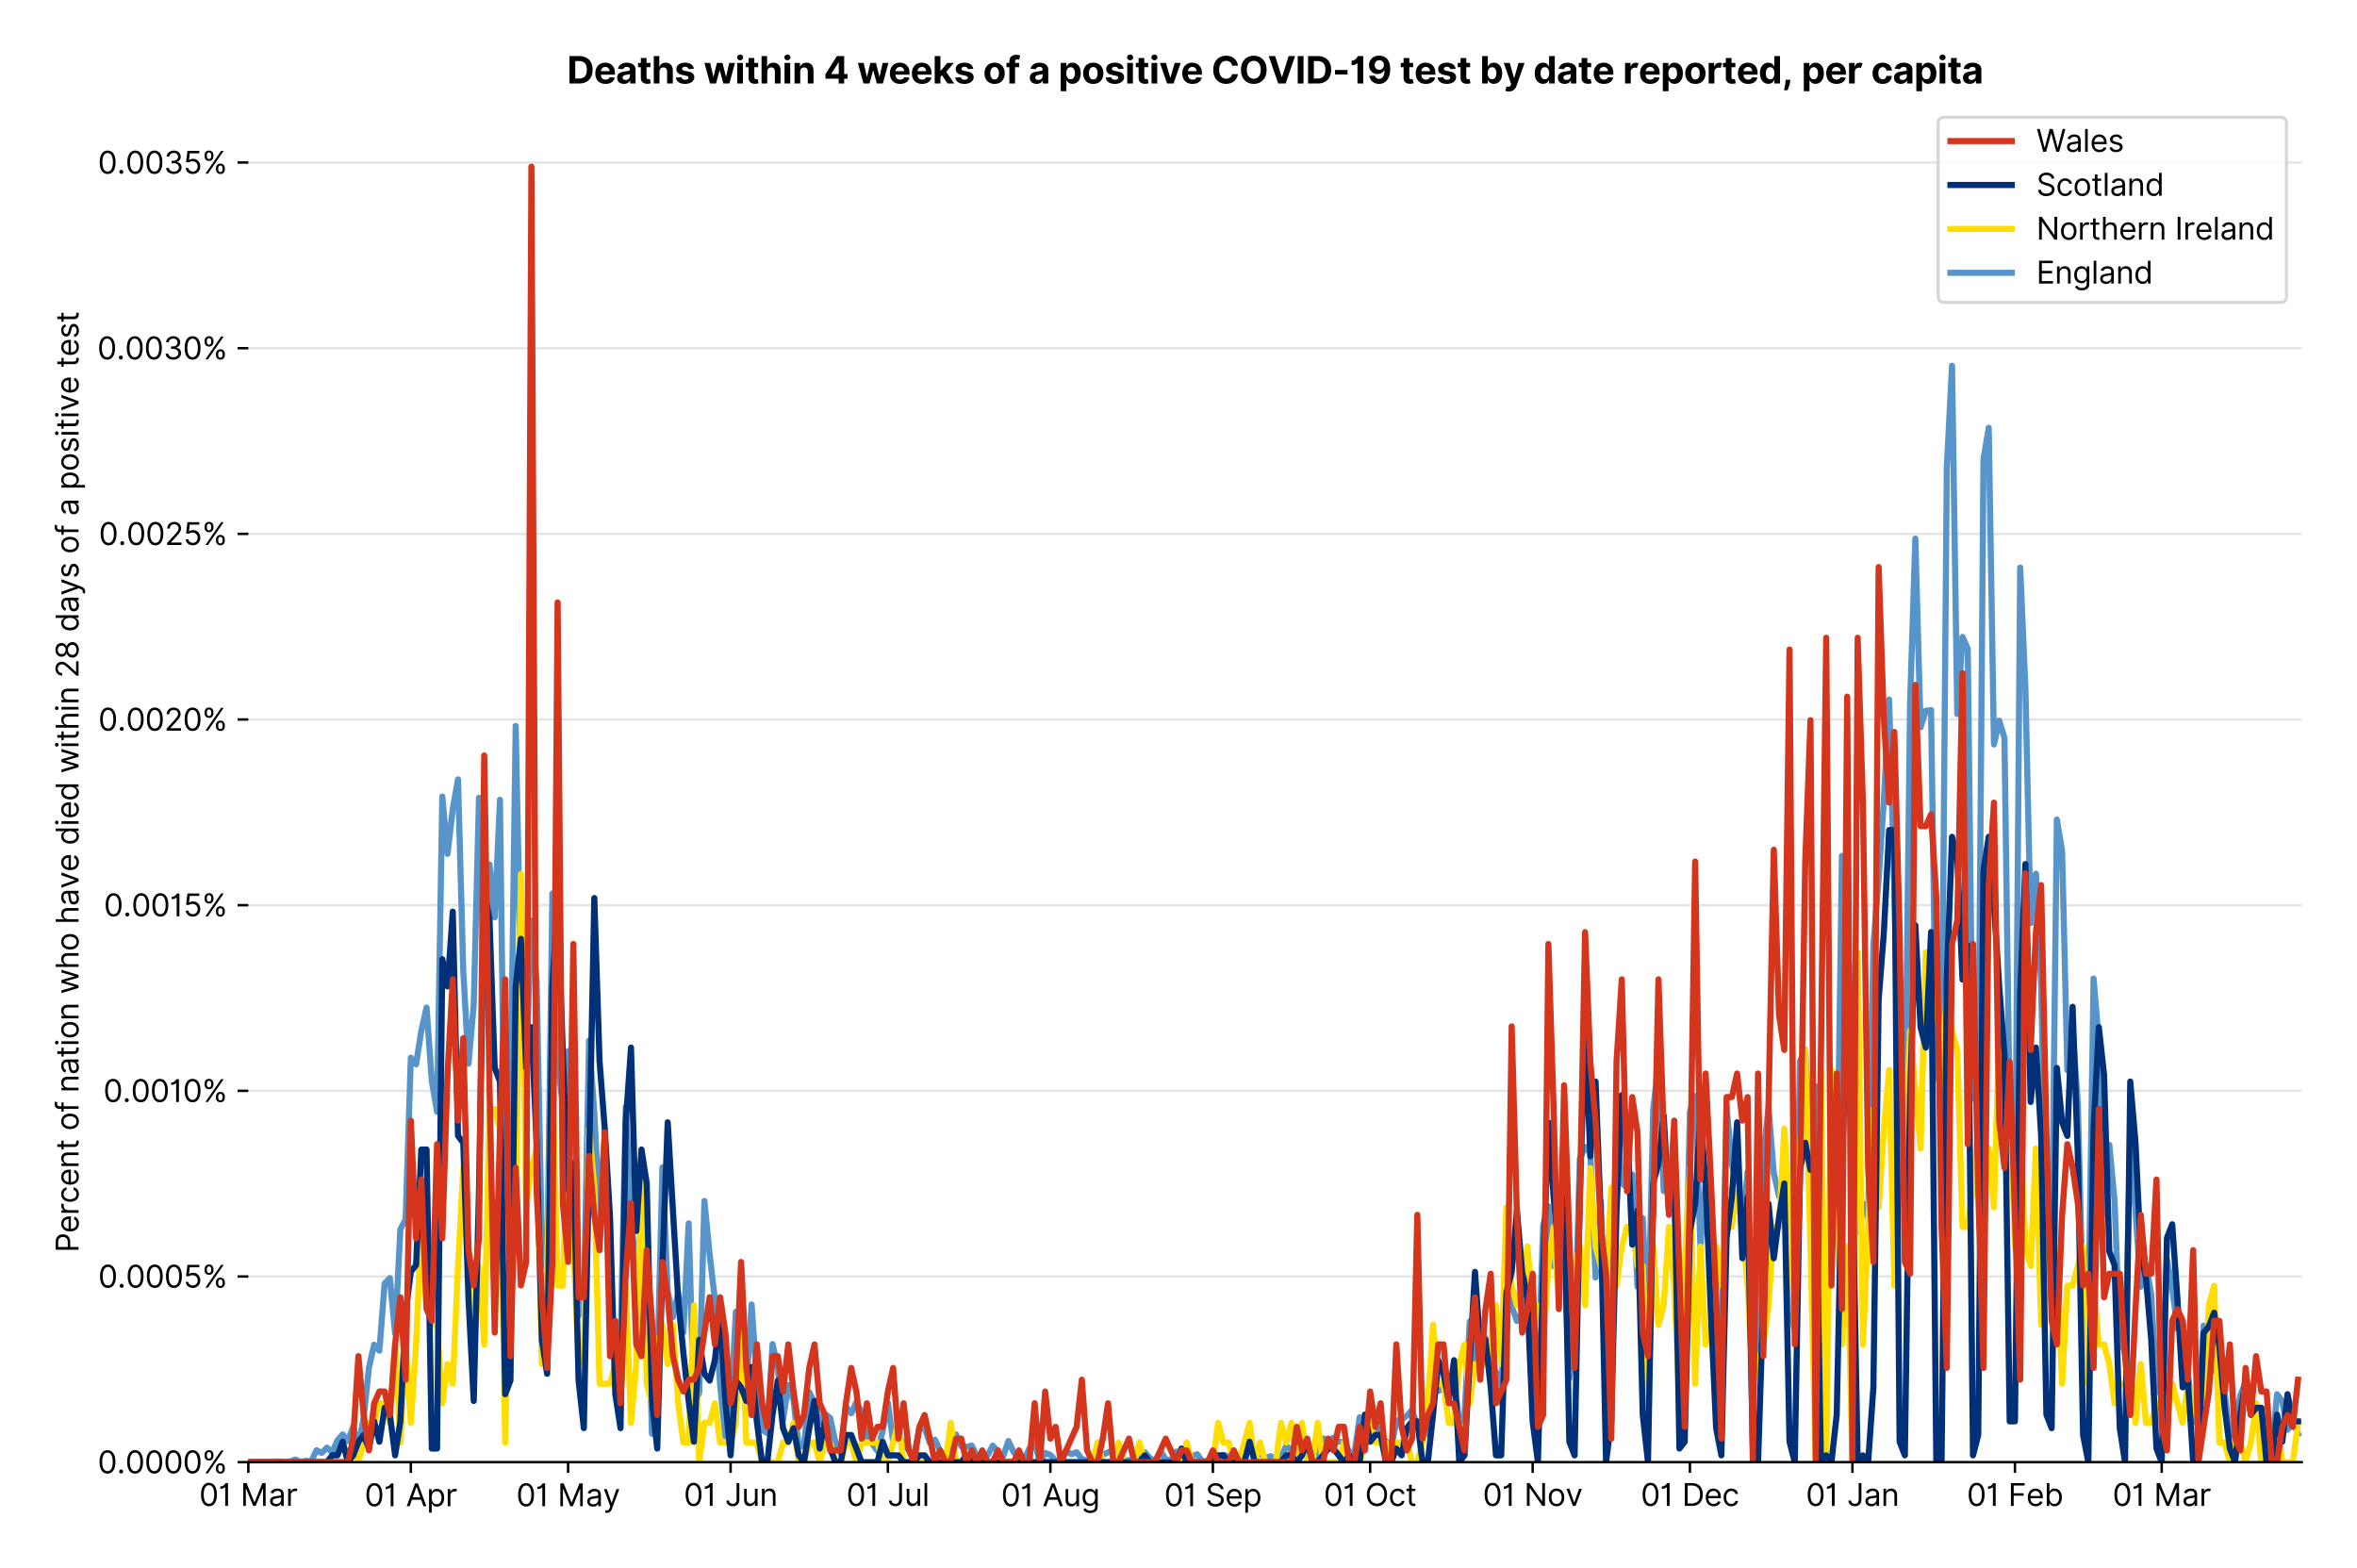<?xml version="1.0" encoding="utf-8" standalone="no"?>
<!DOCTYPE svg PUBLIC "-//W3C//DTD SVG 1.1//EN"
  "http://www.w3.org/Graphics/SVG/1.1/DTD/svg11.dtd">
<svg version="1.1" viewBox="0 0 768.577 511.276" xmlns="http://www.w3.org/2000/svg" xmlns:xlink="http://www.w3.org/1999/xlink">
 <defs>
  <style type="text/css">*{stroke-linecap:butt;stroke-linejoin:round;}</style>
 </defs>
 <g id="figure_1">
  <g id="patch_1">
   <path d="M 0 511.276 
L 768.577 511.276 
L 768.577 0 
L 0 0 
z
" style="fill:#ffffff;"/>
  </g>
  <g id="axes_1">
   <g id="patch_2">
    <path d="M 80.977 476.745 
L 750.577 476.745 
L 750.577 33.225 
L 80.977 33.225 
z
" style="fill:#ffffff;"/>
   </g>
   <g id="matplotlib.axis_1">
    <g id="xtick_1">
     <g id="line2d_1">
      <defs>
       <path d="M 0 0 
L 0 3.5 
" id="m6fdbacd9c0" style="stroke:#000000;stroke-width:0.8;"/>
      </defs>
      <g>
       <use style="stroke:#000000;stroke-width:0.8;" x="80.977" xlink:href="#m6fdbacd9c0" y="476.745"/>
      </g>
     </g>
     <g id="text_1">
      <!-- 01 Mar -->
      <g transform="translate(64.94 491.018)scale(0.1 -0.1)">
       <defs>
        <path d="M 2000 -64 
Q 1230 -64 806 561 
Q 382 1186 382 2327 
Q 382 3459 809 4088 
Q 1236 4718 2000 4718 
Q 2764 4718 3191 4088 
Q 3618 3459 3618 2327 
Q 3618 1186 3194 561 
Q 2771 -64 2000 -64 
z
M 2000 436 
Q 2509 436 2791 927 
Q 3073 1418 3073 2327 
Q 3073 3234 2789 3730 
Q 2505 4227 2000 4227 
Q 1496 4227 1211 3730 
Q 927 3234 927 2327 
Q 927 1418 1210 927 
Q 1493 436 2000 436 
z
" id="Inter-Regular-30" transform="scale(0.016)"/>
        <path d="M 1973 4655 
L 1973 0 
L 1409 0 
L 1409 3836 
L 1373 3836 
Q 1341 3773 1209 3692 
Q 1077 3611 868 3551 
Q 659 3491 391 3491 
L 391 3964 
Q 661 3964 859 4061 
Q 1057 4159 1190 4291 
Q 1323 4423 1392 4529 
Q 1461 4636 1473 4655 
L 1973 4655 
z
" id="Inter-Regular-31" transform="scale(0.016)"/>
        <path id="Inter-Regular-20" transform="scale(0.016)"/>
        <path d="M 564 4655 
L 1236 4655 
L 2818 791 
L 2873 791 
L 4455 4655 
L 5127 4655 
L 5127 0 
L 4600 0 
L 4600 3536 
L 4555 3536 
L 3100 0 
L 2591 0 
L 1136 3536 
L 1091 3536 
L 1091 0 
L 564 0 
L 564 4655 
z
" id="Inter-Regular-4d" transform="scale(0.016)"/>
        <path d="M 1518 -82 
Q 1186 -82 916 44 
Q 646 170 486 410 
Q 327 650 327 991 
Q 327 1291 445 1478 
Q 564 1666 761 1773 
Q 959 1880 1199 1933 
Q 1439 1986 1682 2018 
Q 2000 2059 2199 2080 
Q 2398 2102 2490 2154 
Q 2582 2207 2582 2336 
L 2582 2355 
Q 2582 2691 2399 2877 
Q 2216 3064 1846 3064 
Q 1461 3064 1243 2895 
Q 1025 2727 936 2536 
L 427 2718 
Q 564 3036 792 3214 
Q 1021 3393 1292 3464 
Q 1564 3536 1827 3536 
Q 1996 3536 2215 3496 
Q 2434 3457 2640 3334 
Q 2846 3211 2982 2963 
Q 3118 2716 3118 2300 
L 3118 0 
L 2582 0 
L 2582 473 
L 2555 473 
Q 2500 359 2373 229 
Q 2246 100 2034 9 
Q 1823 -82 1518 -82 
z
M 1600 400 
Q 1918 400 2137 525 
Q 2357 650 2469 847 
Q 2582 1045 2582 1264 
L 2582 1755 
Q 2548 1714 2433 1681 
Q 2318 1648 2169 1624 
Q 2021 1600 1881 1583 
Q 1741 1566 1655 1555 
Q 1446 1527 1265 1467 
Q 1084 1407 974 1287 
Q 864 1168 864 964 
Q 864 684 1072 542 
Q 1280 400 1600 400 
z
" id="Inter-Regular-61" transform="scale(0.016)"/>
        <path d="M 491 0 
L 491 3491 
L 1009 3491 
L 1009 2964 
L 1046 2964 
Q 1139 3223 1389 3384 
Q 1639 3545 1955 3545 
Q 2100 3545 2209 3511 
Q 2318 3477 2400 3418 
L 2218 2964 
Q 2161 2993 2085 3010 
Q 2009 3027 1909 3027 
Q 1527 3027 1277 2794 
Q 1027 2561 1027 2209 
L 1027 0 
L 491 0 
z
" id="Inter-Regular-72" transform="scale(0.016)"/>
       </defs>
       <use xlink:href="#Inter-Regular-30"/>
       <use x="62.5" xlink:href="#Inter-Regular-31"/>
       <use x="106.676" xlink:href="#Inter-Regular-20"/>
       <use x="134.801" xlink:href="#Inter-Regular-4d"/>
       <use x="225.994" xlink:href="#Inter-Regular-61"/>
       <use x="282.386" xlink:href="#Inter-Regular-72"/>
      </g>
     </g>
    </g>
    <g id="xtick_2">
     <g id="line2d_2">
      <g>
       <use style="stroke:#000000;stroke-width:0.8;" x="133.967" xlink:href="#m6fdbacd9c0" y="476.745"/>
      </g>
     </g>
     <g id="text_2">
      <!-- 01 Apr -->
      <g transform="translate(118.882 491.117)scale(0.1 -0.1)">
       <defs>
        <path d="M 755 0 
L 164 0 
L 1873 4655 
L 2455 4655 
L 4164 0 
L 3573 0 
L 3105 1318 
L 1223 1318 
L 755 0 
z
M 1400 1818 
L 2927 1818 
L 2182 3918 
L 2146 3918 
L 1400 1818 
z
" id="Inter-Regular-41" transform="scale(0.016)"/>
        <path d="M 491 -1309 
L 491 3491 
L 1009 3491 
L 1009 2936 
L 1073 2936 
Q 1132 3027 1237 3169 
Q 1343 3311 1542 3423 
Q 1741 3536 2082 3536 
Q 2523 3536 2859 3315 
Q 3196 3095 3384 2690 
Q 3573 2286 3573 1736 
Q 3573 1182 3384 776 
Q 3196 370 2861 148 
Q 2527 -73 2091 -73 
Q 1755 -73 1552 39 
Q 1350 152 1241 296 
Q 1132 441 1073 536 
L 1027 536 
L 1027 -1309 
L 491 -1309 
z
M 1018 1745 
Q 1018 1152 1276 780 
Q 1534 409 2018 409 
Q 2355 409 2581 587 
Q 2807 766 2921 1069 
Q 3036 1373 3036 1745 
Q 3036 2114 2923 2410 
Q 2811 2707 2585 2881 
Q 2359 3055 2018 3055 
Q 1527 3055 1272 2693 
Q 1018 2332 1018 1745 
z
" id="Inter-Regular-70" transform="scale(0.016)"/>
       </defs>
       <use xlink:href="#Inter-Regular-30"/>
       <use x="62.5" xlink:href="#Inter-Regular-31"/>
       <use x="106.676" xlink:href="#Inter-Regular-20"/>
       <use x="134.801" xlink:href="#Inter-Regular-41"/>
       <use x="202.415" xlink:href="#Inter-Regular-70"/>
       <use x="263.352" xlink:href="#Inter-Regular-72"/>
      </g>
     </g>
    </g>
    <g id="xtick_3">
     <g id="line2d_3">
      <g>
       <use style="stroke:#000000;stroke-width:0.8;" x="185.248" xlink:href="#m6fdbacd9c0" y="476.745"/>
      </g>
     </g>
     <g id="text_3">
      <!-- 01 May -->
      <g transform="translate(168.345 491.117)scale(0.1 -0.1)">
       <defs>
        <path d="M 818 -1355 
Q 682 -1355 575 -1333 
Q 468 -1311 427 -1291 
L 564 -818 
Q 857 -893 1053 -814 
Q 1250 -736 1391 -345 
L 1509 -18 
L 218 3491 
L 800 3491 
L 1764 709 
L 1800 709 
L 2764 3491 
L 3346 3491 
L 1846 -564 
Q 1550 -1355 818 -1355 
z
" id="Inter-Regular-79" transform="scale(0.016)"/>
       </defs>
       <use xlink:href="#Inter-Regular-30"/>
       <use x="62.5" xlink:href="#Inter-Regular-31"/>
       <use x="106.676" xlink:href="#Inter-Regular-20"/>
       <use x="134.801" xlink:href="#Inter-Regular-4d"/>
       <use x="225.994" xlink:href="#Inter-Regular-61"/>
       <use x="282.386" xlink:href="#Inter-Regular-79"/>
      </g>
     </g>
    </g>
    <g id="xtick_4">
     <g id="line2d_4">
      <g>
       <use style="stroke:#000000;stroke-width:0.8;" x="238.239" xlink:href="#m6fdbacd9c0" y="476.745"/>
      </g>
     </g>
     <g id="text_4">
      <!-- 01 Jun -->
      <g transform="translate(222.955 491.018)scale(0.1 -0.1)">
       <defs>
        <path d="M 2346 4655 
L 2909 4655 
L 2909 1327 
Q 2909 657 2549 296 
Q 2189 -64 1582 -64 
Q 1200 -64 902 76 
Q 605 216 434 475 
Q 264 734 264 1091 
L 818 1091 
Q 818 795 1034 615 
Q 1250 436 1582 436 
Q 1948 436 2147 664 
Q 2346 893 2346 1327 
L 2346 4655 
z
" id="Inter-Regular-4a" transform="scale(0.016)"/>
        <path d="M 2691 1427 
L 2691 3491 
L 3227 3491 
L 3227 0 
L 2691 0 
L 2691 591 
L 2655 591 
Q 2532 325 2273 140 
Q 2014 -45 1618 -45 
Q 1127 -45 809 280 
Q 491 605 491 1273 
L 491 3491 
L 1027 3491 
L 1027 1309 
Q 1027 927 1242 700 
Q 1457 473 1791 473 
Q 1991 473 2199 575 
Q 2407 677 2549 888 
Q 2691 1100 2691 1427 
z
" id="Inter-Regular-75" transform="scale(0.016)"/>
        <path d="M 1027 2100 
L 1027 0 
L 491 0 
L 491 3491 
L 1009 3491 
L 1009 2945 
L 1055 2945 
Q 1177 3211 1427 3373 
Q 1677 3536 2073 3536 
Q 2602 3536 2928 3211 
Q 3255 2886 3255 2218 
L 3255 0 
L 2718 0 
L 2718 2182 
Q 2718 2593 2504 2824 
Q 2291 3055 1918 3055 
Q 1534 3055 1280 2806 
Q 1027 2557 1027 2100 
z
" id="Inter-Regular-6e" transform="scale(0.016)"/>
       </defs>
       <use xlink:href="#Inter-Regular-30"/>
       <use x="62.5" xlink:href="#Inter-Regular-31"/>
       <use x="106.676" xlink:href="#Inter-Regular-20"/>
       <use x="134.801" xlink:href="#Inter-Regular-4a"/>
       <use x="189.063" xlink:href="#Inter-Regular-75"/>
       <use x="247.159" xlink:href="#Inter-Regular-6e"/>
      </g>
     </g>
    </g>
    <g id="xtick_5">
     <g id="line2d_5">
      <g>
       <use style="stroke:#000000;stroke-width:0.8;" x="289.52" xlink:href="#m6fdbacd9c0" y="476.745"/>
      </g>
     </g>
     <g id="text_5">
      <!-- 01 Jul -->
      <g transform="translate(275.976 491.018)scale(0.1 -0.1)">
       <defs>
        <path d="M 1027 4655 
L 1027 0 
L 491 0 
L 491 4655 
L 1027 4655 
z
" id="Inter-Regular-6c" transform="scale(0.016)"/>
       </defs>
       <use xlink:href="#Inter-Regular-30"/>
       <use x="62.5" xlink:href="#Inter-Regular-31"/>
       <use x="106.676" xlink:href="#Inter-Regular-20"/>
       <use x="134.801" xlink:href="#Inter-Regular-4a"/>
       <use x="189.063" xlink:href="#Inter-Regular-75"/>
       <use x="247.159" xlink:href="#Inter-Regular-6c"/>
      </g>
     </g>
    </g>
    <g id="xtick_6">
     <g id="line2d_6">
      <g>
       <use style="stroke:#000000;stroke-width:0.8;" x="342.511" xlink:href="#m6fdbacd9c0" y="476.745"/>
      </g>
     </g>
     <g id="text_6">
      <!-- 01 Aug -->
      <g transform="translate(326.439 491.117)scale(0.1 -0.1)">
       <defs>
        <path d="M 1900 -1382 
Q 1316 -1382 976 -1169 
Q 636 -957 473 -682 
L 900 -382 
Q 973 -477 1084 -601 
Q 1196 -725 1390 -817 
Q 1584 -909 1900 -909 
Q 2323 -909 2598 -704 
Q 2873 -500 2873 -64 
L 2873 645 
L 2827 645 
Q 2768 550 2660 410 
Q 2552 270 2351 162 
Q 2150 55 1809 55 
Q 1386 55 1051 255 
Q 716 455 521 836 
Q 327 1218 327 1764 
Q 327 2300 516 2699 
Q 705 3098 1041 3317 
Q 1377 3536 1818 3536 
Q 2159 3536 2360 3423 
Q 2561 3311 2669 3169 
Q 2777 3027 2836 2936 
L 2891 2936 
L 2891 3491 
L 3409 3491 
L 3409 -100 
Q 3409 -550 3205 -833 
Q 3002 -1116 2660 -1249 
Q 2318 -1382 1900 -1382 
z
M 1882 536 
Q 2366 536 2624 864 
Q 2882 1193 2882 1773 
Q 2882 2339 2627 2697 
Q 2373 3055 1882 3055 
Q 1541 3055 1315 2882 
Q 1089 2709 976 2418 
Q 864 2127 864 1773 
Q 864 1227 1120 881 
Q 1377 536 1882 536 
z
" id="Inter-Regular-67" transform="scale(0.016)"/>
       </defs>
       <use xlink:href="#Inter-Regular-30"/>
       <use x="62.5" xlink:href="#Inter-Regular-31"/>
       <use x="106.676" xlink:href="#Inter-Regular-20"/>
       <use x="134.801" xlink:href="#Inter-Regular-41"/>
       <use x="202.415" xlink:href="#Inter-Regular-75"/>
       <use x="260.511" xlink:href="#Inter-Regular-67"/>
      </g>
     </g>
    </g>
    <g id="xtick_7">
     <g id="line2d_7">
      <g>
       <use style="stroke:#000000;stroke-width:0.8;" x="395.501" xlink:href="#m6fdbacd9c0" y="476.745"/>
      </g>
     </g>
     <g id="text_7">
      <!-- 01 Sep -->
      <g transform="translate(379.614 491.117)scale(0.1 -0.1)">
       <defs>
        <path d="M 3109 3491 
Q 3068 3836 2777 4027 
Q 2486 4218 2064 4218 
Q 1600 4218 1318 3999 
Q 1036 3780 1036 3445 
Q 1036 3195 1189 3042 
Q 1343 2889 1553 2803 
Q 1764 2718 1936 2673 
L 2409 2545 
Q 2591 2498 2815 2414 
Q 3039 2330 3244 2185 
Q 3450 2041 3584 1816 
Q 3718 1591 3718 1264 
Q 3718 886 3521 581 
Q 3325 277 2949 97 
Q 2573 -82 2036 -82 
Q 1286 -82 845 272 
Q 405 627 364 1200 
L 946 1200 
Q 968 936 1124 764 
Q 1280 593 1519 510 
Q 1759 427 2036 427 
Q 2359 427 2616 533 
Q 2873 639 3023 828 
Q 3173 1018 3173 1273 
Q 3173 1505 3043 1650 
Q 2914 1795 2702 1886 
Q 2491 1977 2246 2045 
L 1673 2209 
Q 1127 2366 809 2657 
Q 491 2948 491 3418 
Q 491 3809 703 4101 
Q 916 4393 1276 4555 
Q 1636 4718 2082 4718 
Q 2532 4718 2882 4558 
Q 3232 4398 3437 4120 
Q 3643 3843 3655 3491 
L 3109 3491 
z
" id="Inter-Regular-53" transform="scale(0.016)"/>
        <path d="M 1955 -73 
Q 1450 -73 1085 151 
Q 721 375 524 778 
Q 327 1182 327 1718 
Q 327 2255 524 2665 
Q 721 3075 1074 3305 
Q 1427 3536 1900 3536 
Q 2173 3536 2439 3445 
Q 2705 3355 2923 3151 
Q 3141 2948 3270 2614 
Q 3400 2280 3400 1791 
L 3400 1564 
L 866 1564 
Q 884 1005 1183 707 
Q 1482 409 1955 409 
Q 2271 409 2498 545 
Q 2725 682 2827 955 
L 3346 809 
Q 3223 414 2854 170 
Q 2486 -73 1955 -73 
z
M 866 2027 
L 2855 2027 
Q 2855 2470 2595 2762 
Q 2336 3055 1900 3055 
Q 1593 3055 1368 2911 
Q 1143 2768 1013 2533 
Q 884 2298 866 2027 
z
" id="Inter-Regular-65" transform="scale(0.016)"/>
       </defs>
       <use xlink:href="#Inter-Regular-30"/>
       <use x="62.5" xlink:href="#Inter-Regular-31"/>
       <use x="106.676" xlink:href="#Inter-Regular-20"/>
       <use x="134.801" xlink:href="#Inter-Regular-53"/>
       <use x="198.58" xlink:href="#Inter-Regular-65"/>
       <use x="256.818" xlink:href="#Inter-Regular-70"/>
      </g>
     </g>
    </g>
    <g id="xtick_8">
     <g id="line2d_8">
      <g>
       <use style="stroke:#000000;stroke-width:0.8;" x="446.783" xlink:href="#m6fdbacd9c0" y="476.745"/>
      </g>
     </g>
     <g id="text_8">
      <!-- 01 Oct -->
      <g transform="translate(431.626 491.018)scale(0.1 -0.1)">
       <defs>
        <path d="M 4491 2327 
Q 4491 1591 4225 1054 
Q 3959 518 3495 227 
Q 3032 -64 2436 -64 
Q 1841 -64 1377 227 
Q 914 518 648 1054 
Q 382 1591 382 2327 
Q 382 3064 648 3600 
Q 914 4136 1377 4427 
Q 1841 4718 2436 4718 
Q 3032 4718 3495 4427 
Q 3959 4136 4225 3600 
Q 4491 3064 4491 2327 
z
M 3946 2327 
Q 3946 2932 3744 3348 
Q 3543 3764 3201 3977 
Q 2859 4191 2436 4191 
Q 2014 4191 1672 3977 
Q 1330 3764 1128 3348 
Q 927 2932 927 2327 
Q 927 1723 1128 1307 
Q 1330 891 1672 677 
Q 2014 464 2436 464 
Q 2859 464 3201 677 
Q 3543 891 3744 1307 
Q 3946 1723 3946 2327 
z
" id="Inter-Regular-4f" transform="scale(0.016)"/>
        <path d="M 1909 -73 
Q 1418 -73 1063 159 
Q 709 391 518 798 
Q 327 1205 327 1727 
Q 327 2259 524 2667 
Q 721 3075 1074 3305 
Q 1427 3536 1900 3536 
Q 2268 3536 2563 3400 
Q 2859 3264 3047 3018 
Q 3236 2773 3282 2445 
L 2746 2445 
Q 2684 2684 2474 2869 
Q 2264 3055 1909 3055 
Q 1439 3055 1151 2697 
Q 864 2339 864 1745 
Q 864 1139 1148 774 
Q 1432 409 1909 409 
Q 2223 409 2447 570 
Q 2671 732 2746 1018 
L 3282 1018 
Q 3236 709 3058 462 
Q 2880 216 2588 71 
Q 2296 -73 1909 -73 
z
" id="Inter-Regular-63" transform="scale(0.016)"/>
        <path d="M 2009 3491 
L 2009 3036 
L 1264 3036 
L 1264 1000 
Q 1264 773 1331 660 
Q 1398 548 1503 510 
Q 1609 473 1727 473 
Q 1816 473 1873 483 
Q 1930 493 1964 500 
L 2073 18 
Q 2018 -2 1920 -23 
Q 1823 -45 1673 -45 
Q 1446 -45 1228 52 
Q 1011 150 869 350 
Q 727 550 727 855 
L 727 3036 
L 200 3036 
L 200 3491 
L 727 3491 
L 727 4327 
L 1264 4327 
L 1264 3491 
L 2009 3491 
z
" id="Inter-Regular-74" transform="scale(0.016)"/>
       </defs>
       <use xlink:href="#Inter-Regular-30"/>
       <use x="62.5" xlink:href="#Inter-Regular-31"/>
       <use x="106.676" xlink:href="#Inter-Regular-20"/>
       <use x="134.801" xlink:href="#Inter-Regular-4f"/>
       <use x="210.938" xlink:href="#Inter-Regular-63"/>
       <use x="266.761" xlink:href="#Inter-Regular-74"/>
      </g>
     </g>
    </g>
    <g id="xtick_9">
     <g id="line2d_9">
      <g>
       <use style="stroke:#000000;stroke-width:0.8;" x="499.773" xlink:href="#m6fdbacd9c0" y="476.745"/>
      </g>
     </g>
     <g id="text_9">
      <!-- 01 Nov -->
      <g transform="translate(483.502 491.018)scale(0.1 -0.1)">
       <defs>
        <path d="M 4255 4655 
L 4255 0 
L 3709 0 
L 1173 3655 
L 1127 3655 
L 1127 0 
L 564 0 
L 564 4655 
L 1109 4655 
L 3655 991 
L 3700 991 
L 3700 4655 
L 4255 4655 
z
" id="Inter-Regular-4e" transform="scale(0.016)"/>
        <path d="M 1909 -73 
Q 1436 -73 1080 152 
Q 725 377 526 781 
Q 327 1186 327 1727 
Q 327 2273 526 2679 
Q 725 3086 1080 3311 
Q 1436 3536 1909 3536 
Q 2382 3536 2737 3311 
Q 3093 3086 3292 2679 
Q 3491 2273 3491 1727 
Q 3491 1186 3292 781 
Q 3093 377 2737 152 
Q 2382 -73 1909 -73 
z
M 1909 409 
Q 2268 409 2500 593 
Q 2732 777 2843 1077 
Q 2955 1377 2955 1727 
Q 2955 2077 2843 2379 
Q 2732 2682 2500 2868 
Q 2268 3055 1909 3055 
Q 1550 3055 1318 2868 
Q 1086 2682 975 2379 
Q 864 2077 864 1727 
Q 864 1377 975 1077 
Q 1086 777 1318 593 
Q 1550 409 1909 409 
z
" id="Inter-Regular-6f" transform="scale(0.016)"/>
        <path d="M 3346 3491 
L 2055 0 
L 1509 0 
L 218 3491 
L 800 3491 
L 1764 709 
L 1800 709 
L 2764 3491 
L 3346 3491 
z
" id="Inter-Regular-76" transform="scale(0.016)"/>
       </defs>
       <use xlink:href="#Inter-Regular-30"/>
       <use x="62.5" xlink:href="#Inter-Regular-31"/>
       <use x="106.676" xlink:href="#Inter-Regular-20"/>
       <use x="134.801" xlink:href="#Inter-Regular-4e"/>
       <use x="210.085" xlink:href="#Inter-Regular-6f"/>
       <use x="269.744" xlink:href="#Inter-Regular-76"/>
      </g>
     </g>
    </g>
    <g id="xtick_10">
     <g id="line2d_10">
      <g>
       <use style="stroke:#000000;stroke-width:0.8;" x="551.055" xlink:href="#m6fdbacd9c0" y="476.745"/>
      </g>
     </g>
     <g id="text_10">
      <!-- 01 Dec -->
      <g transform="translate(535.018 491.018)scale(0.1 -0.1)">
       <defs>
        <path d="M 2000 0 
L 564 0 
L 564 4655 
L 2064 4655 
Q 2741 4655 3223 4376 
Q 3705 4098 3961 3578 
Q 4218 3059 4218 2336 
Q 4218 1609 3959 1085 
Q 3700 561 3204 280 
Q 2709 0 2000 0 
z
M 1127 500 
L 1964 500 
Q 2830 500 3251 992 
Q 3673 1484 3673 2336 
Q 3673 3182 3259 3668 
Q 2846 4155 2027 4155 
L 1127 4155 
L 1127 500 
z
" id="Inter-Regular-44" transform="scale(0.016)"/>
       </defs>
       <use xlink:href="#Inter-Regular-30"/>
       <use x="62.5" xlink:href="#Inter-Regular-31"/>
       <use x="106.676" xlink:href="#Inter-Regular-20"/>
       <use x="134.801" xlink:href="#Inter-Regular-44"/>
       <use x="206.676" xlink:href="#Inter-Regular-65"/>
       <use x="264.915" xlink:href="#Inter-Regular-63"/>
      </g>
     </g>
    </g>
    <g id="xtick_11">
     <g id="line2d_11">
      <g>
       <use style="stroke:#000000;stroke-width:0.8;" x="604.045" xlink:href="#m6fdbacd9c0" y="476.745"/>
      </g>
     </g>
     <g id="text_11">
      <!-- 01 Jan -->
      <g transform="translate(588.846 491.018)scale(0.1 -0.1)">
       <use xlink:href="#Inter-Regular-30"/>
       <use x="62.5" xlink:href="#Inter-Regular-31"/>
       <use x="106.676" xlink:href="#Inter-Regular-20"/>
       <use x="134.801" xlink:href="#Inter-Regular-4a"/>
       <use x="189.063" xlink:href="#Inter-Regular-61"/>
       <use x="245.455" xlink:href="#Inter-Regular-6e"/>
      </g>
     </g>
    </g>
    <g id="xtick_12">
     <g id="line2d_12">
      <g>
       <use style="stroke:#000000;stroke-width:0.8;" x="657.036" xlink:href="#m6fdbacd9c0" y="476.745"/>
      </g>
     </g>
     <g id="text_12">
      <!-- 01 Feb -->
      <g transform="translate(641.347 491.018)scale(0.1 -0.1)">
       <defs>
        <path d="M 564 0 
L 564 4655 
L 3355 4655 
L 3355 4155 
L 1127 4155 
L 1127 2582 
L 3146 2582 
L 3146 2082 
L 1127 2082 
L 1127 0 
L 564 0 
z
" id="Inter-Regular-46" transform="scale(0.016)"/>
        <path d="M 564 0 
L 564 4655 
L 1100 4655 
L 1100 2936 
L 1146 2936 
Q 1205 3027 1310 3169 
Q 1416 3311 1615 3423 
Q 1814 3536 2155 3536 
Q 2596 3536 2932 3315 
Q 3268 3095 3457 2690 
Q 3646 2286 3646 1736 
Q 3646 1182 3457 776 
Q 3268 370 2934 148 
Q 2600 -73 2164 -73 
Q 1827 -73 1625 39 
Q 1423 152 1314 296 
Q 1205 441 1146 536 
L 1082 536 
L 1082 0 
L 564 0 
z
M 1091 1745 
Q 1091 1152 1349 780 
Q 1607 409 2091 409 
Q 2427 409 2653 587 
Q 2880 766 2994 1069 
Q 3109 1373 3109 1745 
Q 3109 2114 2996 2410 
Q 2884 2707 2658 2881 
Q 2432 3055 2091 3055 
Q 1600 3055 1345 2693 
Q 1091 2332 1091 1745 
z
" id="Inter-Regular-62" transform="scale(0.016)"/>
       </defs>
       <use xlink:href="#Inter-Regular-30"/>
       <use x="62.5" xlink:href="#Inter-Regular-31"/>
       <use x="106.676" xlink:href="#Inter-Regular-20"/>
       <use x="134.801" xlink:href="#Inter-Regular-46"/>
       <use x="193.466" xlink:href="#Inter-Regular-65"/>
       <use x="251.705" xlink:href="#Inter-Regular-62"/>
      </g>
     </g>
    </g>
    <g id="xtick_13">
     <g id="line2d_13">
      <g>
       <use style="stroke:#000000;stroke-width:0.8;" x="704.898" xlink:href="#m6fdbacd9c0" y="476.745"/>
      </g>
     </g>
     <g id="text_13">
      <!-- 01 Mar -->
      <g transform="translate(688.861 491.018)scale(0.1 -0.1)">
       <use xlink:href="#Inter-Regular-30"/>
       <use x="62.5" xlink:href="#Inter-Regular-31"/>
       <use x="106.676" xlink:href="#Inter-Regular-20"/>
       <use x="134.801" xlink:href="#Inter-Regular-4d"/>
       <use x="225.994" xlink:href="#Inter-Regular-61"/>
       <use x="282.386" xlink:href="#Inter-Regular-72"/>
      </g>
     </g>
    </g>
   </g>
   <g id="matplotlib.axis_2">
    <g id="ytick_1">
     <g id="line2d_14">
      <path clip-path="url(#pf69d3226a5)" d="M 80.977 476.745 
L 750.577 476.745 
" style="fill:none;stroke:#e5e5e5;stroke-linecap:square;stroke-width:0.8;"/>
     </g>
     <g id="line2d_15">
      <defs>
       <path d="M 0 0 
L -3.5 0 
" id="meb02fc3db5" style="stroke:#000000;stroke-width:0.8;"/>
      </defs>
      <g>
       <use style="stroke:#000000;stroke-width:0.8;" x="80.977" xlink:href="#meb02fc3db5" y="476.745"/>
      </g>
     </g>
     <g id="text_14">
      <!-- 0.0000% -->
      <g transform="translate(31.845 480.382)scale(0.1 -0.1)">
       <defs>
        <path d="M 882 -36 
Q 714 -36 593 84 
Q 473 205 473 373 
Q 473 541 593 661 
Q 714 782 882 782 
Q 1050 782 1170 661 
Q 1291 541 1291 373 
Q 1291 205 1170 84 
Q 1050 -36 882 -36 
z
" id="Inter-Regular-2e" transform="scale(0.016)"/>
        <path d="M 2855 873 
L 2855 1118 
Q 2855 1373 2960 1585 
Q 3066 1798 3269 1926 
Q 3473 2055 3764 2055 
Q 4059 2055 4259 1926 
Q 4459 1798 4561 1585 
Q 4664 1373 4664 1118 
L 4664 873 
Q 4664 618 4560 405 
Q 4457 193 4256 64 
Q 4055 -64 3764 -64 
Q 3468 -64 3266 64 
Q 3064 193 2959 405 
Q 2855 618 2855 873 
z
M 536 3536 
L 536 3782 
Q 536 4036 642 4248 
Q 748 4461 951 4589 
Q 1155 4718 1446 4718 
Q 1741 4718 1941 4589 
Q 2141 4461 2243 4248 
Q 2346 4036 2346 3782 
L 2346 3536 
Q 2346 3282 2242 3069 
Q 2139 2857 1937 2728 
Q 1736 2600 1446 2600 
Q 1150 2600 948 2728 
Q 746 2857 641 3069 
Q 536 3282 536 3536 
z
M 709 0 
L 3909 4655 
L 4427 4655 
L 1227 0 
L 709 0 
z
M 3318 1118 
L 3318 873 
Q 3318 661 3418 494 
Q 3518 327 3764 327 
Q 4002 327 4101 494 
Q 4200 661 4200 873 
L 4200 1118 
Q 4200 1330 4104 1497 
Q 4009 1664 3764 1664 
Q 3525 1664 3421 1497 
Q 3318 1330 3318 1118 
z
M 1000 3782 
L 1000 3536 
Q 1000 3325 1100 3158 
Q 1200 2991 1446 2991 
Q 1684 2991 1783 3158 
Q 1882 3325 1882 3536 
L 1882 3782 
Q 1882 3993 1786 4160 
Q 1691 4327 1446 4327 
Q 1207 4327 1103 4160 
Q 1000 3993 1000 3782 
z
" id="Inter-Regular-25" transform="scale(0.016)"/>
       </defs>
       <use xlink:href="#Inter-Regular-30"/>
       <use x="62.5" xlink:href="#Inter-Regular-2e"/>
       <use x="90.057" xlink:href="#Inter-Regular-30"/>
       <use x="152.557" xlink:href="#Inter-Regular-30"/>
       <use x="215.057" xlink:href="#Inter-Regular-30"/>
       <use x="277.557" xlink:href="#Inter-Regular-30"/>
       <use x="340.057" xlink:href="#Inter-Regular-25"/>
      </g>
     </g>
    </g>
    <g id="ytick_2">
     <g id="line2d_16">
      <path clip-path="url(#pf69d3226a5)" d="M 80.977 416.21 
L 750.577 416.21 
" style="fill:none;stroke:#e5e5e5;stroke-linecap:square;stroke-width:0.8;"/>
     </g>
     <g id="line2d_17">
      <g>
       <use style="stroke:#000000;stroke-width:0.8;" x="80.977" xlink:href="#meb02fc3db5" y="416.21"/>
      </g>
     </g>
     <g id="text_15">
      <!-- 0.0005% -->
      <g transform="translate(32.016 419.846)scale(0.1 -0.1)">
       <defs>
        <path d="M 1936 -64 
Q 1536 -64 1216 95 
Q 896 255 702 532 
Q 509 809 491 1164 
L 1036 1164 
Q 1068 848 1324 642 
Q 1580 436 1936 436 
Q 2223 436 2447 570 
Q 2671 705 2799 940 
Q 2927 1175 2927 1473 
Q 2927 1777 2794 2017 
Q 2661 2257 2429 2395 
Q 2198 2534 1900 2536 
Q 1686 2539 1461 2472 
Q 1236 2405 1091 2300 
L 564 2364 
L 846 4655 
L 3264 4655 
L 3264 4155 
L 1318 4155 
L 1155 2782 
L 1182 2782 
Q 1325 2895 1541 2970 
Q 1757 3045 1991 3045 
Q 2418 3045 2753 2842 
Q 3089 2639 3281 2286 
Q 3473 1934 3473 1482 
Q 3473 1036 3274 687 
Q 3075 339 2727 137 
Q 2380 -64 1936 -64 
z
" id="Inter-Regular-35" transform="scale(0.016)"/>
       </defs>
       <use xlink:href="#Inter-Regular-30"/>
       <use x="62.5" xlink:href="#Inter-Regular-2e"/>
       <use x="90.057" xlink:href="#Inter-Regular-30"/>
       <use x="152.557" xlink:href="#Inter-Regular-30"/>
       <use x="215.057" xlink:href="#Inter-Regular-30"/>
       <use x="277.557" xlink:href="#Inter-Regular-35"/>
       <use x="338.352" xlink:href="#Inter-Regular-25"/>
      </g>
     </g>
    </g>
    <g id="ytick_3">
     <g id="line2d_18">
      <path clip-path="url(#pf69d3226a5)" d="M 80.977 355.674 
L 750.577 355.674 
" style="fill:none;stroke:#e5e5e5;stroke-linecap:square;stroke-width:0.8;"/>
     </g>
     <g id="line2d_19">
      <g>
       <use style="stroke:#000000;stroke-width:0.8;" x="80.977" xlink:href="#meb02fc3db5" y="355.674"/>
      </g>
     </g>
     <g id="text_16">
      <!-- 0.0010% -->
      <g transform="translate(33.678 359.311)scale(0.1 -0.1)">
       <use xlink:href="#Inter-Regular-30"/>
       <use x="62.5" xlink:href="#Inter-Regular-2e"/>
       <use x="90.057" xlink:href="#Inter-Regular-30"/>
       <use x="152.557" xlink:href="#Inter-Regular-30"/>
       <use x="215.057" xlink:href="#Inter-Regular-31"/>
       <use x="259.233" xlink:href="#Inter-Regular-30"/>
       <use x="321.733" xlink:href="#Inter-Regular-25"/>
      </g>
     </g>
    </g>
    <g id="ytick_4">
     <g id="line2d_20">
      <path clip-path="url(#pf69d3226a5)" d="M 80.977 295.139 
L 750.577 295.139 
" style="fill:none;stroke:#e5e5e5;stroke-linecap:square;stroke-width:0.8;"/>
     </g>
     <g id="line2d_21">
      <g>
       <use style="stroke:#000000;stroke-width:0.8;" x="80.977" xlink:href="#meb02fc3db5" y="295.139"/>
      </g>
     </g>
     <g id="text_17">
      <!-- 0.0015% -->
      <g transform="translate(33.848 298.776)scale(0.1 -0.1)">
       <use xlink:href="#Inter-Regular-30"/>
       <use x="62.5" xlink:href="#Inter-Regular-2e"/>
       <use x="90.057" xlink:href="#Inter-Regular-30"/>
       <use x="152.557" xlink:href="#Inter-Regular-30"/>
       <use x="215.057" xlink:href="#Inter-Regular-31"/>
       <use x="259.233" xlink:href="#Inter-Regular-35"/>
       <use x="320.028" xlink:href="#Inter-Regular-25"/>
      </g>
     </g>
    </g>
    <g id="ytick_5">
     <g id="line2d_22">
      <path clip-path="url(#pf69d3226a5)" d="M 80.977 234.604 
L 750.577 234.604 
" style="fill:none;stroke:#e5e5e5;stroke-linecap:square;stroke-width:0.8;"/>
     </g>
     <g id="line2d_23">
      <g>
       <use style="stroke:#000000;stroke-width:0.8;" x="80.977" xlink:href="#meb02fc3db5" y="234.604"/>
      </g>
     </g>
     <g id="text_18">
      <!-- 0.0020% -->
      <g transform="translate(32.044 238.241)scale(0.1 -0.1)">
       <defs>
        <path d="M 482 0 
L 482 409 
L 2018 2091 
Q 2289 2386 2464 2605 
Q 2639 2825 2724 3019 
Q 2809 3214 2809 3427 
Q 2809 3795 2553 4011 
Q 2298 4227 1918 4227 
Q 1514 4227 1275 3985 
Q 1036 3743 1036 3345 
L 500 3345 
Q 500 3755 688 4064 
Q 877 4373 1203 4545 
Q 1530 4718 1936 4718 
Q 2346 4718 2661 4545 
Q 2977 4373 3156 4079 
Q 3336 3786 3336 3427 
Q 3336 3170 3244 2926 
Q 3152 2682 2926 2383 
Q 2700 2084 2300 1655 
L 1255 536 
L 1255 500 
L 3418 500 
L 3418 0 
L 482 0 
z
" id="Inter-Regular-32" transform="scale(0.016)"/>
       </defs>
       <use xlink:href="#Inter-Regular-30"/>
       <use x="62.5" xlink:href="#Inter-Regular-2e"/>
       <use x="90.057" xlink:href="#Inter-Regular-30"/>
       <use x="152.557" xlink:href="#Inter-Regular-30"/>
       <use x="215.057" xlink:href="#Inter-Regular-32"/>
       <use x="275.568" xlink:href="#Inter-Regular-30"/>
       <use x="338.068" xlink:href="#Inter-Regular-25"/>
      </g>
     </g>
    </g>
    <g id="ytick_6">
     <g id="line2d_24">
      <path clip-path="url(#pf69d3226a5)" d="M 80.977 174.069 
L 750.577 174.069 
" style="fill:none;stroke:#e5e5e5;stroke-linecap:square;stroke-width:0.8;"/>
     </g>
     <g id="line2d_25">
      <g>
       <use style="stroke:#000000;stroke-width:0.8;" x="80.977" xlink:href="#meb02fc3db5" y="174.069"/>
      </g>
     </g>
     <g id="text_19">
      <!-- 0.0025% -->
      <g transform="translate(32.214 177.705)scale(0.1 -0.1)">
       <use xlink:href="#Inter-Regular-30"/>
       <use x="62.5" xlink:href="#Inter-Regular-2e"/>
       <use x="90.057" xlink:href="#Inter-Regular-30"/>
       <use x="152.557" xlink:href="#Inter-Regular-30"/>
       <use x="215.057" xlink:href="#Inter-Regular-32"/>
       <use x="275.568" xlink:href="#Inter-Regular-35"/>
       <use x="336.364" xlink:href="#Inter-Regular-25"/>
      </g>
     </g>
    </g>
    <g id="ytick_7">
     <g id="line2d_26">
      <path clip-path="url(#pf69d3226a5)" d="M 80.977 113.533 
L 750.577 113.533 
" style="fill:none;stroke:#e5e5e5;stroke-linecap:square;stroke-width:0.8;"/>
     </g>
     <g id="line2d_27">
      <g>
       <use style="stroke:#000000;stroke-width:0.8;" x="80.977" xlink:href="#meb02fc3db5" y="113.533"/>
      </g>
     </g>
     <g id="text_20">
      <!-- 0.0030% -->
      <g transform="translate(31.731 117.17)scale(0.1 -0.1)">
       <defs>
        <path d="M 2055 -64 
Q 1605 -64 1253 90 
Q 902 245 696 521 
Q 491 798 473 1164 
L 1046 1164 
Q 1071 827 1356 631 
Q 1641 436 2046 436 
Q 2493 436 2783 664 
Q 3073 893 3073 1264 
Q 3073 1650 2787 1893 
Q 2502 2136 1973 2136 
L 1600 2136 
L 1600 2636 
L 1973 2636 
Q 2386 2636 2647 2856 
Q 2909 3077 2909 3445 
Q 2909 3798 2679 4012 
Q 2450 4227 2064 4227 
Q 1823 4227 1610 4139 
Q 1398 4052 1264 3887 
Q 1130 3723 1118 3491 
L 573 3491 
Q 586 3857 793 4133 
Q 1000 4409 1335 4563 
Q 1671 4718 2073 4718 
Q 2505 4718 2814 4544 
Q 3123 4370 3289 4086 
Q 3455 3802 3455 3473 
Q 3455 3080 3249 2802 
Q 3043 2525 2691 2418 
L 2691 2382 
Q 3132 2309 3379 2008 
Q 3627 1707 3627 1264 
Q 3627 884 3421 583 
Q 3216 282 2861 109 
Q 2507 -64 2055 -64 
z
" id="Inter-Regular-33" transform="scale(0.016)"/>
       </defs>
       <use xlink:href="#Inter-Regular-30"/>
       <use x="62.5" xlink:href="#Inter-Regular-2e"/>
       <use x="90.057" xlink:href="#Inter-Regular-30"/>
       <use x="152.557" xlink:href="#Inter-Regular-30"/>
       <use x="215.057" xlink:href="#Inter-Regular-33"/>
       <use x="278.693" xlink:href="#Inter-Regular-30"/>
       <use x="341.193" xlink:href="#Inter-Regular-25"/>
      </g>
     </g>
    </g>
    <g id="ytick_8">
     <g id="line2d_28">
      <path clip-path="url(#pf69d3226a5)" d="M 80.977 52.998 
L 750.577 52.998 
" style="fill:none;stroke:#e5e5e5;stroke-linecap:square;stroke-width:0.8;"/>
     </g>
     <g id="line2d_29">
      <g>
       <use style="stroke:#000000;stroke-width:0.8;" x="80.977" xlink:href="#meb02fc3db5" y="52.998"/>
      </g>
     </g>
     <g id="text_21">
      <!-- 0.0035% -->
      <g transform="translate(31.902 56.635)scale(0.1 -0.1)">
       <use xlink:href="#Inter-Regular-30"/>
       <use x="62.5" xlink:href="#Inter-Regular-2e"/>
       <use x="90.057" xlink:href="#Inter-Regular-30"/>
       <use x="152.557" xlink:href="#Inter-Regular-30"/>
       <use x="215.057" xlink:href="#Inter-Regular-33"/>
       <use x="278.693" xlink:href="#Inter-Regular-35"/>
       <use x="339.489" xlink:href="#Inter-Regular-25"/>
      </g>
     </g>
    </g>
    <g id="text_22">
     <!-- Percent of nation who have died within 28 days of a positive test -->
     <g transform="translate(25.614 408.396)rotate(-90)scale(0.1 -0.1)">
      <defs>
       <path d="M 564 0 
L 564 4655 
L 2136 4655 
Q 2684 4655 3033 4458 
Q 3382 4261 3550 3927 
Q 3718 3593 3718 3182 
Q 3718 2770 3551 2434 
Q 3384 2098 3036 1899 
Q 2689 1700 2146 1700 
L 1127 1700 
L 1127 0 
L 564 0 
z
M 1127 2200 
L 2127 2200 
Q 2689 2200 2926 2482 
Q 3164 2764 3164 3182 
Q 3164 3602 2925 3878 
Q 2686 4155 2118 4155 
L 1127 4155 
L 1127 2200 
z
" id="Inter-Regular-50" transform="scale(0.016)"/>
       <path d="M 2046 3491 
L 2046 3036 
L 1264 3036 
L 1264 0 
L 727 0 
L 727 3036 
L 164 3036 
L 164 3491 
L 727 3491 
L 727 3973 
Q 727 4273 868 4473 
Q 1009 4673 1234 4773 
Q 1459 4873 1709 4873 
Q 1907 4873 2032 4841 
Q 2157 4809 2218 4782 
L 2064 4318 
Q 2023 4332 1951 4352 
Q 1880 4373 1764 4373 
Q 1498 4373 1381 4239 
Q 1264 4105 1264 3845 
L 1264 3491 
L 2046 3491 
z
" id="Inter-Regular-66" transform="scale(0.016)"/>
       <path d="M 491 0 
L 491 3491 
L 1027 3491 
L 1027 0 
L 491 0 
z
M 764 4073 
Q 607 4073 494 4179 
Q 382 4286 382 4436 
Q 382 4586 494 4693 
Q 607 4800 764 4800 
Q 921 4800 1033 4693 
Q 1146 4586 1146 4436 
Q 1146 4286 1033 4179 
Q 921 4073 764 4073 
z
" id="Inter-Regular-69" transform="scale(0.016)"/>
       <path d="M 1282 0 
L 218 3491 
L 782 3491 
L 1536 818 
L 1573 818 
L 2318 3491 
L 2891 3491 
L 3627 827 
L 3664 827 
L 4418 3491 
L 4982 3491 
L 3918 0 
L 3391 0 
L 2627 2682 
L 2573 2682 
L 1809 0 
L 1282 0 
z
" id="Inter-Regular-77" transform="scale(0.016)"/>
       <path d="M 1027 2100 
L 1027 0 
L 491 0 
L 491 4655 
L 1027 4655 
L 1027 2945 
L 1073 2945 
Q 1196 3216 1442 3376 
Q 1689 3536 2100 3536 
Q 2636 3536 2963 3213 
Q 3291 2891 3291 2218 
L 3291 0 
L 2755 0 
L 2755 2182 
Q 2755 2598 2540 2826 
Q 2325 3055 1946 3055 
Q 1548 3055 1287 2806 
Q 1027 2557 1027 2100 
z
" id="Inter-Regular-68" transform="scale(0.016)"/>
       <path d="M 1809 -73 
Q 1373 -73 1039 148 
Q 705 370 516 776 
Q 327 1182 327 1736 
Q 327 2286 516 2690 
Q 705 3095 1041 3315 
Q 1377 3536 1818 3536 
Q 2159 3536 2358 3423 
Q 2557 3311 2662 3169 
Q 2768 3027 2827 2936 
L 2873 2936 
L 2873 4655 
L 3409 4655 
L 3409 0 
L 2891 0 
L 2891 536 
L 2827 536 
Q 2768 441 2659 296 
Q 2550 152 2348 39 
Q 2146 -73 1809 -73 
z
M 1882 409 
Q 2366 409 2624 780 
Q 2882 1152 2882 1745 
Q 2882 2332 2627 2693 
Q 2373 3055 1882 3055 
Q 1541 3055 1315 2881 
Q 1089 2707 976 2410 
Q 864 2114 864 1745 
Q 864 1373 978 1069 
Q 1093 766 1319 587 
Q 1546 409 1882 409 
z
" id="Inter-Regular-64" transform="scale(0.016)"/>
       <path d="M 1973 -64 
Q 1505 -64 1147 103 
Q 789 270 589 564 
Q 389 859 391 1236 
Q 389 1532 507 1783 
Q 625 2034 830 2203 
Q 1036 2373 1291 2418 
L 1291 2445 
Q 957 2532 759 2821 
Q 561 3111 564 3482 
Q 561 3836 743 4115 
Q 925 4395 1244 4556 
Q 1564 4718 1973 4718 
Q 2377 4718 2695 4556 
Q 3014 4395 3197 4115 
Q 3380 3836 3382 3482 
Q 3380 3111 3181 2821 
Q 2982 2532 2655 2445 
L 2655 2418 
Q 2907 2373 3109 2203 
Q 3311 2034 3431 1783 
Q 3552 1532 3555 1236 
Q 3552 859 3351 564 
Q 3150 270 2794 103 
Q 2439 -64 1973 -64 
z
M 1973 436 
Q 2446 436 2722 662 
Q 2998 889 3000 1264 
Q 2998 1527 2864 1729 
Q 2730 1932 2499 2048 
Q 2268 2164 1973 2164 
Q 1675 2164 1442 2048 
Q 1209 1932 1076 1729 
Q 943 1527 946 1264 
Q 943 889 1218 662 
Q 1493 436 1973 436 
z
M 1973 2645 
Q 2348 2645 2591 2864 
Q 2834 3084 2836 3445 
Q 2834 3800 2596 4013 
Q 2359 4227 1973 4227 
Q 1582 4227 1344 4013 
Q 1107 3800 1109 3445 
Q 1107 3084 1349 2864 
Q 1591 2645 1973 2645 
z
" id="Inter-Regular-38" transform="scale(0.016)"/>
       <path d="M 2964 2709 
L 2482 2573 
Q 2411 2755 2245 2914 
Q 2080 3073 1727 3073 
Q 1407 3073 1194 2926 
Q 982 2780 982 2555 
Q 982 2355 1127 2239 
Q 1273 2123 1582 2045 
L 2100 1918 
Q 3027 1691 3027 973 
Q 3027 673 2855 436 
Q 2684 200 2377 63 
Q 2071 -73 1664 -73 
Q 1130 -73 780 159 
Q 430 391 336 836 
L 846 964 
Q 989 400 1655 400 
Q 2030 400 2251 560 
Q 2473 720 2473 945 
Q 2473 1316 1955 1436 
L 1373 1573 
Q 893 1686 669 1926 
Q 446 2166 446 2527 
Q 446 2823 613 3050 
Q 780 3277 1069 3406 
Q 1359 3536 1727 3536 
Q 2246 3536 2542 3309 
Q 2839 3082 2964 2709 
z
" id="Inter-Regular-73" transform="scale(0.016)"/>
      </defs>
      <use xlink:href="#Inter-Regular-50"/>
      <use x="63.494" xlink:href="#Inter-Regular-65"/>
      <use x="121.733" xlink:href="#Inter-Regular-72"/>
      <use x="160.085" xlink:href="#Inter-Regular-63"/>
      <use x="215.909" xlink:href="#Inter-Regular-65"/>
      <use x="274.148" xlink:href="#Inter-Regular-6e"/>
      <use x="332.671" xlink:href="#Inter-Regular-74"/>
      <use x="369.034" xlink:href="#Inter-Regular-20"/>
      <use x="397.159" xlink:href="#Inter-Regular-6f"/>
      <use x="456.818" xlink:href="#Inter-Regular-66"/>
      <use x="492.898" xlink:href="#Inter-Regular-20"/>
      <use x="521.023" xlink:href="#Inter-Regular-6e"/>
      <use x="579.546" xlink:href="#Inter-Regular-61"/>
      <use x="635.938" xlink:href="#Inter-Regular-74"/>
      <use x="672.301" xlink:href="#Inter-Regular-69"/>
      <use x="696.023" xlink:href="#Inter-Regular-6f"/>
      <use x="755.682" xlink:href="#Inter-Regular-6e"/>
      <use x="814.205" xlink:href="#Inter-Regular-20"/>
      <use x="842.33" xlink:href="#Inter-Regular-77"/>
      <use x="923.58" xlink:href="#Inter-Regular-68"/>
      <use x="982.671" xlink:href="#Inter-Regular-6f"/>
      <use x="1042.33" xlink:href="#Inter-Regular-20"/>
      <use x="1070.455" xlink:href="#Inter-Regular-68"/>
      <use x="1129.546" xlink:href="#Inter-Regular-61"/>
      <use x="1185.938" xlink:href="#Inter-Regular-76"/>
      <use x="1241.62" xlink:href="#Inter-Regular-65"/>
      <use x="1299.858" xlink:href="#Inter-Regular-20"/>
      <use x="1327.983" xlink:href="#Inter-Regular-64"/>
      <use x="1390.057" xlink:href="#Inter-Regular-69"/>
      <use x="1413.779" xlink:href="#Inter-Regular-65"/>
      <use x="1472.017" xlink:href="#Inter-Regular-64"/>
      <use x="1534.091" xlink:href="#Inter-Regular-20"/>
      <use x="1562.216" xlink:href="#Inter-Regular-77"/>
      <use x="1643.466" xlink:href="#Inter-Regular-69"/>
      <use x="1667.188" xlink:href="#Inter-Regular-74"/>
      <use x="1703.551" xlink:href="#Inter-Regular-68"/>
      <use x="1762.642" xlink:href="#Inter-Regular-69"/>
      <use x="1786.364" xlink:href="#Inter-Regular-6e"/>
      <use x="1844.887" xlink:href="#Inter-Regular-20"/>
      <use x="1873.012" xlink:href="#Inter-Regular-32"/>
      <use x="1933.523" xlink:href="#Inter-Regular-38"/>
      <use x="1995.171" xlink:href="#Inter-Regular-20"/>
      <use x="2023.296" xlink:href="#Inter-Regular-64"/>
      <use x="2085.37" xlink:href="#Inter-Regular-61"/>
      <use x="2141.762" xlink:href="#Inter-Regular-79"/>
      <use x="2197.444" xlink:href="#Inter-Regular-73"/>
      <use x="2249.716" xlink:href="#Inter-Regular-20"/>
      <use x="2277.841" xlink:href="#Inter-Regular-6f"/>
      <use x="2337.5" xlink:href="#Inter-Regular-66"/>
      <use x="2373.58" xlink:href="#Inter-Regular-20"/>
      <use x="2401.705" xlink:href="#Inter-Regular-61"/>
      <use x="2458.097" xlink:href="#Inter-Regular-20"/>
      <use x="2486.222" xlink:href="#Inter-Regular-70"/>
      <use x="2547.16" xlink:href="#Inter-Regular-6f"/>
      <use x="2606.819" xlink:href="#Inter-Regular-73"/>
      <use x="2659.091" xlink:href="#Inter-Regular-69"/>
      <use x="2682.813" xlink:href="#Inter-Regular-74"/>
      <use x="2719.177" xlink:href="#Inter-Regular-69"/>
      <use x="2742.898" xlink:href="#Inter-Regular-76"/>
      <use x="2798.58" xlink:href="#Inter-Regular-65"/>
      <use x="2856.819" xlink:href="#Inter-Regular-20"/>
      <use x="2884.944" xlink:href="#Inter-Regular-74"/>
      <use x="2921.307" xlink:href="#Inter-Regular-65"/>
      <use x="2979.546" xlink:href="#Inter-Regular-73"/>
      <use x="3031.819" xlink:href="#Inter-Regular-74"/>
     </g>
    </g>
   </g>
   <g id="line2d_30">
    <path clip-path="url(#pf69d3226a5)" d="M -1 476.745 
L 87.814 476.745 
L 89.523 476.53 
L 91.233 476.53 
L 92.942 476.745 
L 94.652 476.53 
L 96.361 475.885 
L 98.07 476.745 
L 99.78 476.315 
L 101.489 476.53 
L 103.198 472.873 
L 104.908 473.734 
L 106.617 472.013 
L 108.327 473.519 
L 110.036 469.647 
L 111.745 467.711 
L 113.455 469.862 
L 115.164 465.13 
L 116.873 471.583 
L 118.583 462.334 
L 120.292 445.986 
L 122.002 438.458 
L 123.711 440.394 
L 125.42 418.454 
L 127.13 416.733 
L 128.839 434.801 
L 130.548 400.816 
L 132.258 397.59 
L 133.967 344.892 
L 135.677 347.043 
L 137.386 336.073 
L 139.095 328.544 
L 140.805 352.42 
L 142.514 362.529 
L 144.223 259.714 
L 145.933 278.427 
L 147.642 263.801 
L 149.352 254.121 
L 151.061 316.499 
L 152.77 346.827 
L 154.48 327.469 
L 156.189 260.144 
L 157.898 319.726 
L 159.608 281.869 
L 161.317 299.076 
L 163.027 260.789 
L 164.736 395.009 
L 166.445 361.454 
L 168.155 236.699 
L 169.864 320.801 
L 171.573 348.978 
L 173.283 300.152 
L 174.992 319.941 
L 176.702 406.409 
L 178.411 414.582 
L 180.12 291.333 
L 181.83 346.827 
L 183.539 359.948 
L 185.248 342.741 
L 186.958 372.424 
L 188.667 428.994 
L 190.377 423.616 
L 192.086 339.299 
L 193.795 362.96 
L 195.505 395.654 
L 197.214 369.628 
L 198.923 428.133 
L 200.633 435.877 
L 202.342 439.318 
L 204.052 360.809 
L 205.761 398.881 
L 207.47 411.571 
L 209.18 416.518 
L 210.889 401.892 
L 212.598 467.496 
L 214.308 447.922 
L 216.017 380.597 
L 217.727 421.035 
L 219.436 429.424 
L 221.145 421.466 
L 222.855 434.371 
L 224.564 398.881 
L 226.273 458.247 
L 227.983 454.16 
L 229.692 391.567 
L 231.402 408.99 
L 233.111 423.832 
L 234.82 451.579 
L 236.53 468.356 
L 238.239 459.752 
L 239.948 427.703 
L 241.658 429.854 
L 243.367 452.654 
L 245.077 425.337 
L 246.786 449.643 
L 248.495 466.205 
L 250.205 467.281 
L 251.914 438.243 
L 253.623 445.986 
L 255.333 462.979 
L 257.042 451.579 
L 258.751 456.526 
L 260.461 471.798 
L 262.17 471.368 
L 263.88 453.945 
L 265.589 457.386 
L 267.298 463.839 
L 269.008 461.043 
L 270.717 462.334 
L 272.426 470.292 
L 274.136 473.949 
L 275.845 458.677 
L 277.555 460.828 
L 279.264 457.171 
L 280.973 460.398 
L 282.683 469.432 
L 284.392 470.722 
L 286.101 473.088 
L 287.811 466.636 
L 289.52 457.386 
L 291.23 470.077 
L 292.939 467.066 
L 294.648 470.937 
L 296.358 472.873 
L 298.067 474.379 
L 299.776 465.99 
L 301.486 465.56 
L 303.195 470.507 
L 304.905 469.432 
L 306.614 473.303 
L 308.323 474.809 
L 310.033 475.024 
L 311.742 467.711 
L 313.451 471.583 
L 315.161 471.798 
L 316.87 471.368 
L 318.58 474.809 
L 320.289 474.594 
L 321.998 474.594 
L 323.708 471.368 
L 325.417 473.303 
L 327.126 474.809 
L 328.836 469.862 
L 330.545 473.519 
L 332.255 475.239 
L 333.964 476.1 
L 335.673 472.228 
L 337.383 470.507 
L 339.092 476.745 
L 340.801 473.734 
L 342.511 474.379 
L 344.22 476.315 
L 345.93 476.53 
L 347.639 473.088 
L 349.348 474.164 
L 351.058 473.519 
L 352.767 475.67 
L 354.476 476.315 
L 356.186 475.67 
L 357.895 473.088 
L 359.605 474.379 
L 361.314 473.519 
L 363.023 472.873 
L 366.442 476.315 
L 368.151 476.1 
L 369.861 476.1 
L 371.57 474.379 
L 373.28 473.519 
L 374.989 475.454 
L 376.698 476.315 
L 378.408 473.088 
L 380.117 475.885 
L 381.826 476.1 
L 383.536 473.303 
L 386.955 474.594 
L 388.664 474.809 
L 390.373 474.164 
L 392.083 476.53 
L 393.792 476.315 
L 395.501 476.315 
L 397.211 475.239 
L 398.92 474.379 
L 400.63 474.809 
L 402.339 474.379 
L 404.048 476.315 
L 405.758 476.315 
L 407.467 470.937 
L 409.176 475.024 
L 410.886 473.949 
L 412.595 475.454 
L 414.305 474.809 
L 416.014 475.67 
L 417.723 475.239 
L 419.433 471.368 
L 421.142 473.088 
L 422.851 472.873 
L 424.561 471.798 
L 426.27 472.013 
L 427.98 472.873 
L 429.689 474.809 
L 431.398 469.002 
L 433.108 469.647 
L 434.817 468.786 
L 436.526 470.077 
L 438.236 470.292 
L 439.945 473.303 
L 441.655 473.949 
L 443.364 462.119 
L 445.073 463.409 
L 446.783 466.42 
L 448.492 464.269 
L 450.201 468.356 
L 451.911 469.862 
L 453.62 472.658 
L 455.33 463.194 
L 457.039 462.764 
L 458.748 461.688 
L 460.458 459.752 
L 462.167 465.13 
L 463.876 463.409 
L 465.586 467.496 
L 467.295 450.073 
L 469.005 453.515 
L 470.714 452.869 
L 472.423 450.934 
L 474.133 449.213 
L 475.842 464.054 
L 477.551 461.258 
L 479.261 430.93 
L 480.97 445.771 
L 482.68 442.33 
L 484.389 436.307 
L 486.098 446.417 
L 487.808 447.277 
L 489.517 457.386 
L 491.226 407.484 
L 492.936 425.983 
L 494.645 430.715 
L 496.355 428.133 
L 498.064 416.949 
L 499.773 448.352 
L 501.483 449.858 
L 503.192 399.526 
L 504.901 393.288 
L 506.611 412.862 
L 508.32 411.571 
L 510.03 406.194 
L 511.739 449.428 
L 513.448 439.103 
L 515.158 377.801 
L 516.867 373.929 
L 518.576 375.865 
L 520.286 416.518 
L 521.995 391.567 
L 523.705 445.986 
L 525.414 435.662 
L 527.123 365.326 
L 528.833 385.76 
L 530.542 387.265 
L 532.251 382.963 
L 533.961 419.53 
L 535.67 397.16 
L 537.38 435.017 
L 539.089 361.669 
L 540.798 346.827 
L 542.508 388.341 
L 544.217 379.737 
L 545.926 391.352 
L 547.636 435.017 
L 549.345 436.092 
L 551.055 362.529 
L 552.764 357.367 
L 554.473 406.194 
L 556.183 385.545 
L 557.892 402.752 
L 559.601 433.511 
L 561.311 438.673 
L 563.02 361.024 
L 564.73 379.737 
L 566.439 386.62 
L 568.148 400.816 
L 569.858 382.103 
L 571.567 447.062 
L 573.276 435.017 
L 574.986 376.296 
L 576.695 361.239 
L 578.404 382.533 
L 580.114 390.062 
L 581.823 381.888 
L 583.533 424.907 
L 585.242 434.156 
L 586.951 345.967 
L 588.661 342.31 
L 590.37 376.08 
L 592.079 354.141 
L 593.789 439.103 
L 595.498 423.832 
L 597.208 407.484 
L 598.917 399.311 
L 600.626 279.073 
L 602.336 300.367 
L 604.045 344.892 
L 605.754 401.677 
L 607.464 392.428 
L 609.173 397.16 
L 610.883 308.11 
L 612.592 286.601 
L 614.301 260.789 
L 616.011 228.095 
L 617.72 289.397 
L 619.429 369.628 
L 621.139 370.273 
L 622.848 229.17 
L 624.558 175.612 
L 626.267 237.129 
L 627.976 231.752 
L 629.686 231.536 
L 631.395 348.118 
L 633.104 356.292 
L 634.814 152.597 
L 636.523 119.257 
L 638.233 232.827 
L 639.942 207.661 
L 641.651 211.533 
L 643.361 358.228 
L 645.07 358.873 
L 646.779 149.8 
L 648.489 139.476 
L 650.198 242.721 
L 651.908 234.978 
L 653.617 240.57 
L 655.326 363.175 
L 657.036 397.59 
L 658.745 185.076 
L 660.454 224.438 
L 662.164 301.012 
L 663.873 284.88 
L 665.583 321.016 
L 667.292 405.979 
L 669.001 411.356 
L 670.711 267.242 
L 672.42 277.567 
L 674.129 348.978 
L 675.839 335.427 
L 677.548 359.733 
L 679.258 427.703 
L 680.967 431.575 
L 682.676 319.08 
L 684.386 339.514 
L 686.095 395.654 
L 687.804 373.284 
L 689.514 391.352 
L 691.223 435.877 
L 692.933 441.254 
L 694.642 372.854 
L 696.351 395.009 
L 698.061 419.53 
L 699.77 412.216 
L 701.479 422.111 
L 703.189 452.009 
L 704.898 455.451 
L 706.608 410.711 
L 708.317 419.96 
L 710.026 433.296 
L 711.736 431.36 
L 715.154 463.624 
L 716.864 463.409 
L 718.573 432.22 
L 720.283 443.19 
L 721.992 447.062 
L 723.701 445.556 
L 725.411 453.945 
L 727.12 468.141 
L 728.829 463.624 
L 730.539 455.02 
L 732.248 450.718 
L 733.958 458.892 
L 735.667 459.322 
L 737.376 459.107 
L 739.086 471.153 
L 740.795 473.303 
L 742.504 454.59 
L 744.214 456.956 
L 745.923 466.205 
L 747.633 463.624 
L 749.342 467.496 
L 749.342 467.496 
" style="fill:none;stroke:#5694ca;stroke-linecap:square;stroke-width:2;"/>
   </g>
   <g id="line2d_31">
    <path clip-path="url(#pf69d3226a5)" d="M -1 476.745 
L 113.455 476.745 
L 115.164 470.352 
L 116.873 476.745 
L 120.292 463.958 
L 122.002 463.958 
L 123.711 457.565 
L 125.42 457.565 
L 127.13 463.958 
L 128.839 438.384 
L 130.548 470.352 
L 132.258 438.384 
L 133.967 463.958 
L 135.677 438.384 
L 137.386 400.024 
L 139.095 425.597 
L 140.805 431.991 
L 142.514 431.991 
L 144.223 457.565 
L 145.933 444.778 
L 147.642 451.171 
L 149.352 412.811 
L 151.061 380.843 
L 152.77 406.417 
L 154.48 438.384 
L 156.189 412.811 
L 157.898 438.384 
L 159.608 361.663 
L 161.317 361.663 
L 163.027 368.056 
L 164.736 470.352 
L 166.445 393.63 
L 168.155 393.63 
L 169.864 284.942 
L 171.573 393.63 
L 173.283 380.843 
L 174.992 374.45 
L 176.702 444.778 
L 178.411 412.811 
L 180.12 348.876 
L 181.83 419.204 
L 183.539 419.204 
L 185.248 361.663 
L 186.958 406.417 
L 188.667 444.778 
L 190.377 438.384 
L 192.086 368.056 
L 193.795 387.237 
L 195.505 451.171 
L 198.923 451.171 
L 200.633 444.778 
L 202.342 457.565 
L 204.052 419.204 
L 205.761 463.958 
L 207.47 444.778 
L 209.18 380.843 
L 210.889 451.171 
L 212.598 457.565 
L 214.308 438.384 
L 216.017 431.991 
L 217.727 444.778 
L 219.436 431.991 
L 221.145 457.565 
L 222.855 470.352 
L 224.564 470.352 
L 226.273 425.597 
L 227.983 476.745 
L 229.692 463.958 
L 231.402 463.958 
L 233.111 457.565 
L 234.82 470.352 
L 238.239 470.352 
L 239.948 463.958 
L 241.658 425.597 
L 243.367 470.352 
L 246.786 470.352 
L 248.495 476.745 
L 253.623 476.745 
L 255.333 470.352 
L 257.042 470.352 
L 258.751 463.958 
L 260.461 476.745 
L 262.17 476.745 
L 263.88 470.352 
L 265.589 470.352 
L 267.298 476.745 
L 269.008 470.352 
L 270.717 470.352 
L 272.426 476.745 
L 274.136 476.745 
L 275.845 470.352 
L 277.555 470.352 
L 279.264 476.745 
L 280.973 470.352 
L 286.101 470.352 
L 287.811 476.745 
L 289.52 476.745 
L 292.939 463.958 
L 294.648 476.745 
L 308.323 476.745 
L 310.033 463.958 
L 311.742 476.745 
L 356.186 476.745 
L 357.895 470.352 
L 359.605 476.745 
L 363.023 476.745 
L 364.733 470.352 
L 366.442 476.745 
L 369.861 476.745 
L 371.57 470.352 
L 373.28 476.745 
L 385.245 476.745 
L 386.955 470.352 
L 388.664 476.745 
L 395.501 476.745 
L 397.211 463.958 
L 398.92 470.352 
L 400.63 470.352 
L 402.339 476.745 
L 404.048 476.745 
L 407.467 463.958 
L 409.176 476.745 
L 410.886 470.352 
L 412.595 476.745 
L 416.014 476.745 
L 417.723 463.958 
L 419.433 470.352 
L 421.142 463.958 
L 422.851 476.745 
L 424.561 463.958 
L 426.27 476.745 
L 427.98 476.745 
L 429.689 463.958 
L 431.398 476.745 
L 436.526 476.745 
L 438.236 470.352 
L 439.945 476.745 
L 443.364 476.745 
L 446.783 463.958 
L 448.492 470.352 
L 451.911 470.352 
L 453.62 476.745 
L 455.33 470.352 
L 458.748 470.352 
L 460.458 476.745 
L 462.167 476.745 
L 463.876 470.352 
L 465.586 457.565 
L 467.295 431.991 
L 469.005 451.171 
L 470.714 451.171 
L 472.423 463.958 
L 474.133 463.958 
L 475.842 444.778 
L 477.551 438.384 
L 479.261 457.565 
L 480.97 444.778 
L 484.389 444.778 
L 486.098 438.384 
L 487.808 425.597 
L 489.517 444.778 
L 491.226 393.63 
L 492.936 419.204 
L 494.645 425.597 
L 496.355 419.204 
L 498.064 406.417 
L 499.773 425.597 
L 501.483 425.597 
L 503.192 438.384 
L 504.901 412.811 
L 506.611 400.024 
L 508.32 425.597 
L 510.03 387.237 
L 511.739 431.991 
L 513.448 412.811 
L 515.158 406.417 
L 516.867 425.597 
L 518.576 380.843 
L 520.286 406.417 
L 523.705 419.204 
L 525.414 387.237 
L 527.123 419.204 
L 528.833 406.417 
L 530.542 400.024 
L 532.251 400.024 
L 533.961 412.811 
L 535.67 412.811 
L 537.38 457.565 
L 539.089 406.417 
L 540.798 431.991 
L 542.508 425.597 
L 544.217 400.024 
L 545.926 419.204 
L 547.636 457.565 
L 549.345 412.811 
L 551.055 380.843 
L 552.764 451.171 
L 554.473 406.417 
L 556.183 438.384 
L 557.892 431.991 
L 559.601 406.417 
L 561.311 419.204 
L 563.02 387.237 
L 564.73 400.024 
L 566.439 387.237 
L 568.148 400.024 
L 569.858 419.204 
L 571.567 451.171 
L 574.986 438.384 
L 576.695 425.597 
L 578.404 400.024 
L 580.114 400.024 
L 581.823 368.056 
L 583.533 393.63 
L 585.242 431.991 
L 586.951 374.45 
L 588.661 342.483 
L 590.37 406.417 
L 592.079 476.745 
L 593.789 348.876 
L 595.498 476.745 
L 597.208 348.876 
L 598.917 387.237 
L 600.626 438.384 
L 602.336 406.417 
L 604.045 476.745 
L 605.754 310.515 
L 607.464 438.384 
L 610.883 361.663 
L 612.592 393.63 
L 614.301 368.056 
L 616.011 348.876 
L 617.72 419.204 
L 619.429 368.056 
L 621.139 374.45 
L 622.848 336.089 
L 626.267 374.45 
L 627.976 310.515 
L 629.686 336.089 
L 631.395 316.909 
L 633.104 355.27 
L 634.814 323.302 
L 636.523 336.089 
L 638.233 342.483 
L 639.942 400.024 
L 641.651 400.024 
L 643.361 387.237 
L 645.07 368.056 
L 646.779 374.45 
L 648.489 374.45 
L 650.198 393.63 
L 651.908 336.089 
L 653.617 368.056 
L 655.326 355.27 
L 657.036 406.417 
L 658.745 368.056 
L 660.454 406.417 
L 662.164 412.811 
L 663.873 374.45 
L 665.583 431.991 
L 667.292 419.204 
L 669.001 400.024 
L 670.711 412.811 
L 672.42 451.171 
L 674.129 419.204 
L 675.839 419.204 
L 679.258 406.417 
L 680.967 451.171 
L 682.676 419.204 
L 684.386 438.384 
L 686.095 438.384 
L 687.804 444.778 
L 689.514 457.565 
L 691.223 451.171 
L 692.933 451.171 
L 694.642 444.778 
L 696.351 463.958 
L 698.061 444.778 
L 699.77 463.958 
L 701.479 463.958 
L 703.189 457.565 
L 704.898 463.958 
L 706.608 463.958 
L 708.317 451.171 
L 711.736 463.958 
L 713.445 451.171 
L 716.864 463.958 
L 718.573 463.958 
L 720.283 425.597 
L 721.992 419.204 
L 723.701 470.352 
L 725.411 470.352 
L 727.12 476.745 
L 728.829 470.352 
L 730.539 470.352 
L 732.248 476.745 
L 733.958 470.352 
L 735.667 457.565 
L 737.376 476.745 
L 739.086 470.352 
L 740.795 470.352 
L 742.504 463.958 
L 744.214 476.745 
L 747.633 476.745 
L 749.342 463.958 
L 749.342 463.958 
" style="fill:none;stroke:#ffdd00;stroke-linecap:square;stroke-width:2;"/>
   </g>
   <g id="line2d_32">
    <path clip-path="url(#pf69d3226a5)" d="M -1 476.745 
L 106.617 476.745 
L 108.327 474.529 
L 110.036 474.529 
L 111.745 470.097 
L 113.455 476.745 
L 115.164 474.529 
L 116.873 470.097 
L 118.583 467.881 
L 120.292 472.313 
L 122.002 463.449 
L 123.711 470.097 
L 125.42 459.016 
L 127.13 461.233 
L 128.839 474.529 
L 130.548 463.449 
L 132.258 427.991 
L 133.967 414.695 
L 135.677 412.479 
L 137.386 374.806 
L 139.095 374.806 
L 140.805 472.313 
L 142.514 472.313 
L 144.223 312.756 
L 145.933 321.62 
L 147.642 297.243 
L 149.352 370.374 
L 151.061 372.59 
L 152.77 423.559 
L 154.48 456.8 
L 156.189 388.102 
L 157.898 290.595 
L 159.608 299.459 
L 161.317 348.213 
L 163.027 352.645 
L 164.736 454.584 
L 166.445 450.152 
L 168.155 321.62 
L 169.864 306.108 
L 171.573 348.213 
L 173.283 334.917 
L 174.992 372.59 
L 176.702 436.856 
L 178.411 447.936 
L 180.12 321.62 
L 181.83 292.811 
L 183.539 343.781 
L 185.248 388.102 
L 186.958 379.238 
L 188.667 450.152 
L 190.377 465.665 
L 193.795 292.811 
L 195.505 345.997 
L 197.214 368.158 
L 198.923 396.966 
L 200.633 454.584 
L 202.342 465.665 
L 204.052 365.941 
L 205.761 341.565 
L 207.47 401.399 
L 209.18 374.806 
L 210.889 385.886 
L 212.598 456.8 
L 214.308 472.313 
L 216.017 412.479 
L 217.727 365.941 
L 221.145 423.559 
L 222.855 441.288 
L 224.564 456.8 
L 226.273 470.097 
L 227.983 436.856 
L 229.692 447.936 
L 231.402 450.152 
L 233.111 443.504 
L 234.82 427.991 
L 236.53 456.8 
L 238.239 474.529 
L 239.948 450.152 
L 241.658 452.368 
L 243.367 456.8 
L 245.077 445.72 
L 246.786 463.449 
L 248.495 476.745 
L 250.205 476.745 
L 251.914 461.233 
L 253.623 450.152 
L 255.333 465.665 
L 257.042 470.097 
L 258.751 465.665 
L 260.461 474.529 
L 262.17 476.745 
L 263.88 465.665 
L 265.589 456.8 
L 267.298 472.313 
L 269.008 463.449 
L 270.717 472.313 
L 272.426 476.745 
L 274.136 476.745 
L 275.845 467.881 
L 277.555 467.881 
L 280.973 476.745 
L 286.101 476.745 
L 287.811 470.097 
L 289.52 474.529 
L 292.939 474.529 
L 294.648 476.745 
L 298.067 476.745 
L 299.776 474.529 
L 301.486 474.529 
L 303.195 476.745 
L 313.451 476.745 
L 315.161 474.529 
L 316.87 476.745 
L 371.57 476.745 
L 373.28 474.529 
L 374.989 476.745 
L 383.536 476.745 
L 385.245 472.313 
L 386.955 476.745 
L 395.501 476.745 
L 397.211 474.529 
L 398.92 474.529 
L 400.63 476.745 
L 405.758 476.745 
L 407.467 470.097 
L 409.176 476.745 
L 417.723 476.745 
L 419.433 474.529 
L 421.142 474.529 
L 422.851 476.745 
L 424.561 474.529 
L 426.27 470.097 
L 427.98 476.745 
L 429.689 476.745 
L 433.108 472.313 
L 434.817 472.313 
L 438.236 476.745 
L 439.945 474.529 
L 441.655 476.745 
L 443.364 476.745 
L 445.073 461.233 
L 446.783 470.097 
L 448.492 467.881 
L 450.201 467.881 
L 451.911 476.745 
L 453.62 476.745 
L 455.33 472.313 
L 457.039 474.529 
L 458.748 465.665 
L 460.458 463.449 
L 462.167 463.449 
L 463.876 476.745 
L 465.586 476.745 
L 467.295 461.233 
L 469.005 443.504 
L 470.714 447.936 
L 472.423 456.8 
L 474.133 443.504 
L 475.842 476.745 
L 477.551 474.529 
L 479.261 443.504 
L 480.97 414.695 
L 482.68 439.072 
L 484.389 436.856 
L 486.098 452.368 
L 487.808 474.529 
L 489.517 474.529 
L 491.226 421.343 
L 492.936 414.695 
L 494.645 394.75 
L 496.355 414.695 
L 498.064 423.559 
L 499.773 463.449 
L 501.483 476.745 
L 503.192 414.695 
L 504.901 365.941 
L 506.611 390.318 
L 508.32 408.047 
L 510.03 390.318 
L 511.739 470.097 
L 513.448 474.529 
L 515.158 390.318 
L 516.867 334.917 
L 518.576 377.022 
L 520.286 352.645 
L 521.995 396.966 
L 523.705 476.745 
L 525.414 463.449 
L 527.123 394.75 
L 528.833 357.077 
L 530.542 365.941 
L 532.251 405.831 
L 533.961 394.75 
L 535.67 461.233 
L 537.38 476.745 
L 539.089 385.886 
L 540.798 379.238 
L 542.508 363.725 
L 544.217 394.75 
L 545.926 379.238 
L 547.636 472.313 
L 549.345 470.097 
L 551.055 401.399 
L 552.764 392.534 
L 554.473 363.725 
L 556.183 385.886 
L 557.892 427.991 
L 559.601 465.665 
L 561.311 474.529 
L 563.02 403.615 
L 564.73 390.318 
L 566.439 365.941 
L 568.148 410.263 
L 569.858 390.318 
L 571.567 472.313 
L 573.276 476.745 
L 574.986 423.559 
L 576.695 392.534 
L 578.404 410.263 
L 580.114 396.966 
L 581.823 385.886 
L 583.533 470.097 
L 585.242 476.745 
L 586.951 381.454 
L 588.661 372.59 
L 590.37 381.454 
L 592.079 381.454 
L 593.789 476.745 
L 595.498 474.529 
L 597.208 476.745 
L 598.917 461.233 
L 600.626 381.454 
L 602.336 326.052 
L 604.045 381.454 
L 605.754 476.745 
L 607.464 474.529 
L 609.173 476.745 
L 610.883 452.368 
L 612.592 326.052 
L 614.301 303.892 
L 616.011 270.65 
L 617.72 270.65 
L 619.429 470.097 
L 621.139 474.529 
L 622.848 357.077 
L 624.558 301.675 
L 626.267 334.917 
L 627.976 341.565 
L 629.686 303.892 
L 631.395 476.745 
L 633.104 476.745 
L 634.814 319.404 
L 636.523 272.867 
L 638.233 279.515 
L 639.942 319.404 
L 641.651 308.324 
L 643.361 474.529 
L 645.07 467.881 
L 646.779 283.947 
L 648.489 272.867 
L 650.198 295.027 
L 651.908 321.62 
L 653.617 343.781 
L 655.326 463.449 
L 657.036 463.449 
L 658.745 323.836 
L 660.454 281.731 
L 662.164 359.293 
L 663.873 341.565 
L 665.583 370.374 
L 667.292 461.233 
L 669.001 465.665 
L 670.711 348.213 
L 672.42 365.941 
L 674.129 370.374 
L 675.839 328.268 
L 677.548 377.022 
L 679.258 467.881 
L 680.967 476.745 
L 682.676 368.158 
L 684.386 334.917 
L 686.095 350.429 
L 687.804 408.047 
L 689.514 412.479 
L 691.223 465.665 
L 692.933 476.745 
L 694.642 352.645 
L 696.351 372.59 
L 698.061 408.047 
L 699.77 416.911 
L 701.479 436.856 
L 703.189 472.313 
L 704.898 476.745 
L 706.608 403.615 
L 708.317 399.183 
L 710.026 423.559 
L 711.736 452.368 
L 713.445 450.152 
L 715.154 476.745 
L 716.864 474.529 
L 718.573 434.64 
L 720.283 432.424 
L 721.992 427.991 
L 723.701 439.072 
L 725.411 459.016 
L 727.12 472.313 
L 728.829 476.745 
L 730.539 461.233 
L 732.248 450.152 
L 733.958 461.233 
L 735.667 459.016 
L 737.376 459.016 
L 739.086 476.745 
L 740.795 476.745 
L 742.504 461.233 
L 744.214 470.097 
L 745.923 454.584 
L 747.633 463.449 
L 749.342 463.449 
L 749.342 463.449 
" style="fill:none;stroke:#003078;stroke-linecap:square;stroke-width:2;"/>
   </g>
   <g id="line2d_33">
    <path clip-path="url(#pf69d3226a5)" d="M -1 476.745 
L 113.455 476.745 
L 115.164 469.065 
L 116.873 442.185 
L 118.583 461.385 
L 120.292 472.905 
L 122.002 457.545 
L 123.711 453.705 
L 125.42 453.705 
L 127.13 461.385 
L 128.839 438.345 
L 130.548 422.985 
L 132.258 449.865 
L 133.967 365.385 
L 135.677 403.785 
L 137.386 384.585 
L 139.095 426.825 
L 140.805 430.665 
L 142.514 373.065 
L 144.223 403.785 
L 145.933 350.025 
L 147.642 319.305 
L 149.352 365.385 
L 151.061 338.505 
L 152.77 407.625 
L 154.48 419.145 
L 156.189 403.785 
L 157.898 246.345 
L 159.608 353.865 
L 161.317 434.505 
L 163.027 369.225 
L 164.736 319.305 
L 166.445 442.185 
L 168.155 380.745 
L 169.864 419.145 
L 171.573 411.465 
L 173.283 54.345 
L 174.992 388.425 
L 176.702 422.985 
L 178.411 446.025 
L 180.12 411.465 
L 181.83 196.425 
L 183.539 392.265 
L 185.248 411.465 
L 186.958 307.785 
L 188.667 422.985 
L 190.377 422.985 
L 192.086 376.905 
L 193.795 396.105 
L 195.505 407.625 
L 197.214 369.225 
L 198.923 442.185 
L 200.633 430.665 
L 202.342 457.545 
L 204.052 415.305 
L 205.761 392.265 
L 207.47 438.345 
L 209.18 442.185 
L 210.889 407.625 
L 212.598 430.665 
L 214.308 461.385 
L 216.017 411.465 
L 217.727 422.985 
L 219.436 442.185 
L 221.145 449.865 
L 222.855 453.705 
L 224.564 449.865 
L 226.273 449.865 
L 227.983 446.025 
L 231.402 422.985 
L 233.111 438.345 
L 234.82 422.985 
L 236.53 434.505 
L 238.239 457.545 
L 239.948 449.865 
L 241.658 411.465 
L 243.367 446.025 
L 245.077 461.385 
L 246.786 438.345 
L 248.495 457.545 
L 250.205 465.225 
L 251.914 442.185 
L 253.623 442.185 
L 255.333 453.705 
L 257.042 438.345 
L 258.751 453.705 
L 260.461 465.225 
L 262.17 461.385 
L 263.88 446.025 
L 265.589 438.345 
L 267.298 457.545 
L 269.008 461.385 
L 270.717 472.905 
L 274.136 472.905 
L 275.845 457.545 
L 277.555 446.025 
L 279.264 453.705 
L 280.973 469.065 
L 282.683 457.545 
L 284.392 469.065 
L 286.101 465.225 
L 287.811 465.225 
L 289.52 453.705 
L 291.23 446.025 
L 292.939 469.065 
L 294.648 457.545 
L 296.358 472.905 
L 298.067 476.745 
L 299.776 465.225 
L 301.486 461.385 
L 304.905 476.745 
L 306.614 472.905 
L 308.323 476.745 
L 310.033 476.745 
L 311.742 469.065 
L 313.451 469.065 
L 315.161 476.745 
L 316.87 472.905 
L 318.58 476.745 
L 320.289 472.905 
L 321.998 476.745 
L 323.708 476.745 
L 325.417 472.905 
L 327.126 476.745 
L 330.545 476.745 
L 332.255 472.905 
L 333.964 476.745 
L 335.673 476.745 
L 337.383 457.545 
L 339.092 476.745 
L 340.801 453.705 
L 342.511 469.065 
L 344.22 465.225 
L 345.93 476.745 
L 351.058 465.225 
L 352.767 449.865 
L 354.476 472.905 
L 356.186 476.745 
L 357.895 476.745 
L 359.605 469.065 
L 361.314 457.545 
L 363.023 476.745 
L 364.733 476.745 
L 368.151 469.065 
L 369.861 476.745 
L 376.698 476.745 
L 380.117 469.065 
L 383.536 476.745 
L 385.245 472.905 
L 386.955 472.905 
L 388.664 476.745 
L 393.792 476.745 
L 395.501 472.905 
L 397.211 476.745 
L 400.63 476.745 
L 402.339 472.905 
L 404.048 476.745 
L 421.142 476.745 
L 422.851 465.225 
L 424.561 472.905 
L 426.27 469.065 
L 427.98 476.745 
L 431.398 476.745 
L 433.108 469.065 
L 434.817 472.905 
L 436.526 465.225 
L 438.236 465.225 
L 439.945 476.745 
L 441.655 476.745 
L 443.364 465.225 
L 445.073 472.905 
L 446.783 453.705 
L 448.492 465.225 
L 450.201 457.545 
L 451.911 476.745 
L 453.62 476.745 
L 455.33 438.345 
L 457.039 465.225 
L 458.748 472.905 
L 460.458 469.065 
L 462.167 396.105 
L 463.876 469.065 
L 465.586 461.385 
L 467.295 457.545 
L 469.005 438.345 
L 470.714 438.345 
L 472.423 457.545 
L 474.133 457.545 
L 477.551 472.905 
L 479.261 438.345 
L 480.97 422.985 
L 482.68 449.865 
L 484.389 426.825 
L 486.098 415.305 
L 487.808 457.545 
L 491.226 449.865 
L 492.936 334.665 
L 494.645 396.105 
L 496.355 434.505 
L 498.064 426.825 
L 499.773 415.305 
L 501.483 465.225 
L 503.192 461.385 
L 504.901 307.785 
L 506.611 361.545 
L 508.32 426.825 
L 510.03 353.865 
L 511.739 403.785 
L 513.448 446.025 
L 515.158 392.265 
L 516.867 303.945 
L 518.576 346.185 
L 520.286 365.385 
L 521.995 399.945 
L 523.705 415.305 
L 525.414 469.065 
L 527.123 346.185 
L 528.833 319.305 
L 530.542 388.425 
L 532.251 357.705 
L 533.961 369.225 
L 535.67 434.505 
L 537.38 442.185 
L 539.089 396.105 
L 540.798 319.305 
L 542.508 369.225 
L 544.217 396.105 
L 545.926 365.385 
L 549.345 465.225 
L 551.055 388.425 
L 552.764 280.905 
L 554.473 384.585 
L 556.183 350.025 
L 557.892 384.585 
L 559.601 422.985 
L 561.311 469.065 
L 563.02 357.705 
L 564.73 357.705 
L 566.439 350.025 
L 568.148 365.385 
L 569.858 357.705 
L 571.567 476.745 
L 573.276 350.025 
L 574.986 442.185 
L 578.404 277.065 
L 580.114 330.825 
L 581.823 342.345 
L 583.533 211.785 
L 585.242 438.345 
L 586.951 384.585 
L 588.661 280.905 
L 590.37 234.825 
L 592.079 476.745 
L 595.498 207.945 
L 597.208 419.145 
L 598.917 350.025 
L 600.626 426.825 
L 602.336 227.145 
L 604.045 476.745 
L 605.754 207.945 
L 607.464 261.705 
L 609.173 380.745 
L 610.883 411.465 
L 612.592 184.905 
L 614.301 234.825 
L 616.011 261.705 
L 617.72 238.665 
L 619.429 303.945 
L 621.139 411.465 
L 622.848 415.305 
L 624.558 223.305 
L 626.267 269.385 
L 627.976 269.385 
L 629.686 265.545 
L 631.395 292.425 
L 633.104 399.945 
L 634.814 446.025 
L 636.523 307.785 
L 638.233 300.105 
L 639.942 219.465 
L 641.651 373.065 
L 643.361 307.785 
L 645.07 388.425 
L 646.779 446.025 
L 648.489 288.585 
L 650.198 261.705 
L 651.908 365.385 
L 653.617 380.745 
L 655.326 346.185 
L 657.036 396.105 
L 658.745 449.865 
L 660.454 284.745 
L 662.164 342.345 
L 663.873 303.945 
L 665.583 288.585 
L 667.292 369.225 
L 669.001 430.665 
L 670.711 438.345 
L 672.42 396.105 
L 674.129 373.065 
L 675.839 380.745 
L 677.548 392.265 
L 679.258 419.145 
L 680.967 415.305 
L 682.676 446.025 
L 684.386 361.545 
L 686.095 422.985 
L 687.804 415.305 
L 691.223 415.305 
L 692.933 442.185 
L 694.642 461.385 
L 696.351 426.825 
L 698.061 396.105 
L 699.77 415.305 
L 701.479 415.305 
L 703.189 384.585 
L 704.898 465.225 
L 706.608 472.905 
L 708.317 430.665 
L 710.026 426.825 
L 711.736 430.665 
L 713.445 449.865 
L 715.154 407.625 
L 716.864 476.745 
L 720.283 453.705 
L 721.992 430.665 
L 723.701 430.665 
L 725.411 453.705 
L 727.12 438.345 
L 728.829 469.065 
L 730.539 472.905 
L 732.248 446.025 
L 733.958 461.385 
L 735.667 442.185 
L 737.376 453.705 
L 739.086 453.705 
L 740.795 476.745 
L 742.504 476.745 
L 744.214 465.225 
L 745.923 461.385 
L 747.633 465.225 
L 749.342 449.865 
L 749.342 449.865 
" style="fill:none;stroke:#d4351c;stroke-linecap:square;stroke-width:2;"/>
   </g>
   <g id="patch_3">
    <path d="M 80.977 476.745 
L 750.577 476.745 
" style="fill:none;stroke:#000000;stroke-linecap:square;stroke-linejoin:miter;stroke-width:0.8;"/>
   </g>
   <g id="text_23">
    <!-- Deaths within 4 weeks of a positive COVID-19 test by date reported, per capita -->
    <g transform="translate(184.919 27.225)scale(0.12 -0.12)">
     <defs>
      <path d="M 2055 0 
L 405 0 
L 405 4655 
L 2068 4655 
Q 2771 4655 3278 4376 
Q 3786 4098 4059 3577 
Q 4332 3057 4332 2332 
Q 4332 1605 4058 1082 
Q 3784 559 3274 279 
Q 2764 0 2055 0 
z
M 1389 843 
L 2014 843 
Q 2671 843 3010 1197 
Q 3350 1552 3350 2332 
Q 3350 3107 3010 3459 
Q 2671 3811 2016 3811 
L 1389 3811 
L 1389 843 
z
" id="Inter-Bold-44" transform="scale(0.016)"/>
      <path d="M 1977 -68 
Q 1441 -68 1052 151 
Q 664 370 455 773 
Q 246 1177 246 1730 
Q 246 2268 455 2675 
Q 664 3082 1044 3309 
Q 1425 3536 1939 3536 
Q 2400 3536 2771 3340 
Q 3143 3145 3361 2751 
Q 3580 2357 3580 1764 
L 3580 1498 
L 1202 1498 
L 1202 1495 
Q 1202 1105 1416 880 
Q 1630 655 1993 655 
Q 2236 655 2413 757 
Q 2591 859 2664 1059 
L 3559 1000 
Q 3457 514 3041 223 
Q 2625 -68 1977 -68 
z
M 1202 2098 
L 2668 2098 
Q 2666 2409 2468 2611 
Q 2271 2814 1955 2814 
Q 1632 2814 1425 2604 
Q 1218 2395 1202 2098 
z
" id="Inter-Bold-65" transform="scale(0.016)"/>
      <path d="M 1382 -66 
Q 882 -66 552 195 
Q 223 457 223 975 
Q 223 1366 407 1588 
Q 591 1811 890 1914 
Q 1189 2018 1534 2050 
Q 1989 2095 2184 2145 
Q 2380 2195 2380 2364 
L 2380 2377 
Q 2380 2593 2244 2711 
Q 2109 2830 1861 2830 
Q 1600 2830 1445 2716 
Q 1291 2602 1241 2427 
L 346 2500 
Q 446 2977 842 3256 
Q 1239 3536 1866 3536 
Q 2255 3536 2593 3413 
Q 2932 3291 3140 3030 
Q 3348 2770 3348 2355 
L 3348 0 
L 2430 0 
L 2430 484 
L 2402 484 
Q 2275 241 2021 87 
Q 1768 -66 1382 -66 
z
M 1659 602 
Q 1977 602 2181 787 
Q 2386 973 2386 1248 
L 2386 1618 
Q 2330 1580 2210 1550 
Q 2091 1520 1956 1498 
Q 1821 1477 1714 1461 
Q 1459 1425 1303 1318 
Q 1148 1211 1148 1007 
Q 1148 807 1292 704 
Q 1436 602 1659 602 
z
" id="Inter-Bold-61" transform="scale(0.016)"/>
      <path d="M 2243 3491 
L 2243 2764 
L 1586 2764 
L 1586 1073 
Q 1586 873 1677 802 
Q 1768 732 1914 732 
Q 1982 732 2050 744 
Q 2118 757 2155 764 
L 2307 43 
Q 2234 20 2102 -10 
Q 1971 -41 1782 -48 
Q 1255 -70 935 181 
Q 616 432 618 945 
L 618 2764 
L 141 2764 
L 141 3491 
L 618 3491 
L 618 4327 
L 1586 4327 
L 1586 3491 
L 2243 3491 
z
" id="Inter-Bold-74" transform="scale(0.016)"/>
      <path d="M 1355 2018 
L 1355 0 
L 386 0 
L 386 4655 
L 1327 4655 
L 1327 2875 
L 1368 2875 
Q 1489 3184 1751 3360 
Q 2014 3536 2411 3536 
Q 2957 3536 3289 3186 
Q 3621 2836 3618 2223 
L 3618 0 
L 2650 0 
L 2650 2050 
Q 2652 2373 2487 2552 
Q 2323 2732 2027 2732 
Q 1732 2732 1544 2544 
Q 1357 2357 1355 2018 
z
" id="Inter-Bold-68" transform="scale(0.016)"/>
      <path d="M 3291 2495 
L 2405 2441 
Q 2368 2609 2220 2729 
Q 2073 2850 1821 2850 
Q 1596 2850 1440 2755 
Q 1284 2661 1286 2505 
Q 1284 2380 1385 2293 
Q 1486 2207 1730 2155 
L 2361 2027 
Q 3368 1820 3371 1082 
Q 3371 739 3169 479 
Q 2968 220 2618 76 
Q 2268 -68 1816 -68 
Q 1123 -68 711 221 
Q 300 511 232 1011 
L 1184 1061 
Q 1230 848 1394 739 
Q 1559 630 1818 630 
Q 2073 630 2228 730 
Q 2384 830 2386 984 
Q 2380 1243 1939 1332 
L 1334 1452 
Q 321 1655 325 2450 
Q 323 2955 728 3245 
Q 1134 3536 1805 3536 
Q 2466 3536 2846 3256 
Q 3227 2977 3291 2495 
z
" id="Inter-Bold-73" transform="scale(0.016)"/>
      <path id="Inter-Bold-20" transform="scale(0.016)"/>
      <path d="M 1075 0 
L 125 3491 
L 1105 3491 
L 1646 1145 
L 1677 1145 
L 2241 3491 
L 3202 3491 
L 3775 1159 
L 3805 1159 
L 4336 3491 
L 5314 3491 
L 4366 0 
L 3341 0 
L 2741 2195 
L 2698 2195 
L 2098 0 
L 1075 0 
z
" id="Inter-Bold-77" transform="scale(0.016)"/>
      <path d="M 386 0 
L 386 3491 
L 1355 3491 
L 1355 0 
L 386 0 
z
M 876 3941 
Q 662 3941 507 4085 
Q 353 4230 353 4432 
Q 353 4634 507 4777 
Q 662 4920 876 4920 
Q 1092 4920 1246 4777 
Q 1401 4634 1401 4432 
Q 1401 4230 1246 4085 
Q 1092 3941 876 3941 
z
" id="Inter-Bold-69" transform="scale(0.016)"/>
      <path d="M 1355 2018 
L 1355 0 
L 386 0 
L 386 3491 
L 1309 3491 
L 1309 2875 
L 1350 2875 
Q 1468 3180 1739 3358 
Q 2011 3536 2400 3536 
Q 2946 3536 3275 3185 
Q 3605 2834 3605 2223 
L 3605 0 
L 2636 0 
L 2636 2050 
Q 2639 2370 2473 2551 
Q 2307 2732 2016 2732 
Q 1723 2732 1540 2544 
Q 1357 2357 1355 2018 
z
" id="Inter-Bold-6e" transform="scale(0.016)"/>
      <path d="M 307 818 
L 307 1593 
L 2250 4655 
L 3482 4655 
L 3482 1607 
L 4059 1607 
L 4059 818 
L 3482 818 
L 3482 0 
L 2541 0 
L 2541 818 
L 307 818 
z
M 2559 1607 
L 2559 3582 
L 2523 3582 
L 1298 1643 
L 1298 1607 
L 2559 1607 
z
" id="Inter-Bold-34" transform="scale(0.016)"/>
      <path d="M 386 0 
L 386 4655 
L 1355 4655 
L 1355 2166 
L 1407 2166 
L 2525 3491 
L 3636 3491 
L 2341 1980 
L 3702 0 
L 2568 0 
L 1616 1407 
L 1355 1109 
L 1355 0 
L 386 0 
z
" id="Inter-Bold-6b" transform="scale(0.016)"/>
      <path d="M 1964 -68 
Q 1434 -68 1049 158 
Q 664 384 455 789 
Q 246 1195 246 1732 
Q 246 2273 455 2678 
Q 664 3084 1049 3310 
Q 1434 3536 1964 3536 
Q 2493 3536 2878 3310 
Q 3264 3084 3473 2678 
Q 3682 2273 3682 1732 
Q 3682 1195 3473 789 
Q 3264 384 2878 158 
Q 2493 -68 1964 -68 
z
M 1968 682 
Q 2327 682 2512 982 
Q 2698 1282 2698 1739 
Q 2698 2195 2512 2496 
Q 2327 2798 1968 2798 
Q 1602 2798 1416 2496 
Q 1230 2195 1230 1739 
Q 1230 1282 1416 982 
Q 1602 682 1968 682 
z
" id="Inter-Bold-6f" transform="scale(0.016)"/>
      <path d="M 2296 3491 
L 2296 2764 
L 1602 2764 
L 1602 0 
L 634 0 
L 634 2764 
L 141 2764 
L 141 3491 
L 634 3491 
L 634 3743 
Q 634 4314 960 4593 
Q 1286 4873 1780 4873 
Q 2002 4873 2187 4839 
Q 2373 4805 2464 4777 
L 2293 4050 
Q 2236 4068 2152 4084 
Q 2068 4100 1982 4100 
Q 1768 4100 1685 4001 
Q 1602 3902 1602 3725 
L 1602 3491 
L 2296 3491 
z
" id="Inter-Bold-66" transform="scale(0.016)"/>
      <path d="M 386 -1309 
L 386 3491 
L 1341 3491 
L 1341 2905 
L 1384 2905 
Q 1450 3048 1570 3193 
Q 1691 3339 1888 3437 
Q 2086 3536 2377 3536 
Q 2761 3536 3081 3337 
Q 3402 3139 3596 2740 
Q 3791 2341 3791 1741 
Q 3791 1157 3602 756 
Q 3414 355 3093 149 
Q 2773 -57 2375 -57 
Q 2093 -57 1896 36 
Q 1700 130 1576 272 
Q 1452 414 1384 559 
L 1355 559 
L 1355 -1309 
L 386 -1309 
z
M 1334 1745 
Q 1334 1280 1526 997 
Q 1718 714 2068 714 
Q 2425 714 2613 1001 
Q 2802 1289 2802 1745 
Q 2802 2200 2614 2483 
Q 2427 2766 2068 2766 
Q 1716 2766 1525 2490 
Q 1334 2214 1334 1745 
z
" id="Inter-Bold-70" transform="scale(0.016)"/>
      <path d="M 3641 3491 
L 2421 0 
L 1330 0 
L 109 3491 
L 1132 3491 
L 1857 993 
L 1893 993 
L 2616 3491 
L 3641 3491 
z
" id="Inter-Bold-76" transform="scale(0.016)"/>
      <path d="M 4511 3025 
L 3516 3025 
Q 3459 3409 3188 3628 
Q 2918 3848 2514 3848 
Q 1973 3848 1647 3451 
Q 1321 3055 1321 2327 
Q 1321 1582 1649 1194 
Q 1977 807 2507 807 
Q 2900 807 3173 1012 
Q 3446 1218 3516 1591 
L 4511 1586 
Q 4459 1159 4207 782 
Q 3955 405 3522 170 
Q 3089 -64 2491 -64 
Q 1868 -64 1378 218 
Q 889 500 606 1034 
Q 323 1568 323 2327 
Q 323 3089 609 3623 
Q 896 4157 1386 4437 
Q 1877 4718 2491 4718 
Q 3030 4718 3463 4519 
Q 3896 4320 4172 3942 
Q 4448 3564 4511 3025 
z
" id="Inter-Bold-43" transform="scale(0.016)"/>
      <path d="M 4682 2327 
Q 4682 1566 4394 1032 
Q 4107 498 3614 217 
Q 3121 -64 2502 -64 
Q 1882 -64 1389 218 
Q 896 500 609 1035 
Q 323 1570 323 2327 
Q 323 3089 609 3623 
Q 896 4157 1389 4437 
Q 1882 4718 2502 4718 
Q 3121 4718 3614 4437 
Q 4107 4157 4394 3623 
Q 4682 3089 4682 2327 
z
M 3684 2327 
Q 3684 3068 3361 3458 
Q 3039 3848 2502 3848 
Q 1966 3848 1643 3458 
Q 1321 3068 1321 2327 
Q 1321 1589 1643 1198 
Q 1966 807 2502 807 
Q 3039 807 3361 1198 
Q 3684 1589 3684 2327 
z
" id="Inter-Bold-4f" transform="scale(0.016)"/>
      <path d="M 1246 4655 
L 2371 1118 
L 2414 1118 
L 3541 4655 
L 4632 4655 
L 3027 0 
L 1759 0 
L 152 4655 
L 1246 4655 
z
" id="Inter-Bold-56" transform="scale(0.016)"/>
      <path d="M 1389 4655 
L 1389 0 
L 405 0 
L 405 4655 
L 1389 4655 
z
" id="Inter-Bold-49" transform="scale(0.016)"/>
      <path d="M 2561 2295 
L 2561 1527 
L 439 1527 
L 439 2295 
L 2561 2295 
z
" id="Inter-Bold-2d" transform="scale(0.016)"/>
      <path d="M 2305 4655 
L 2305 0 
L 1323 0 
L 1323 3450 
L 1280 3450 
Q 1205 3334 961 3219 
Q 718 3105 332 3105 
L 332 3886 
Q 632 3886 857 4019 
Q 1082 4152 1209 4333 
Q 1336 4514 1341 4655 
L 2305 4655 
z
" id="Inter-Bold-31" transform="scale(0.016)"/>
      <path d="M 2061 4732 
Q 2421 4732 2753 4612 
Q 3086 4493 3348 4227 
Q 3611 3961 3766 3523 
Q 3921 3086 3921 2448 
Q 3921 1659 3686 1096 
Q 3452 534 3028 235 
Q 2605 -64 2027 -64 
Q 1561 -64 1204 117 
Q 848 298 631 610 
Q 414 923 368 1314 
L 1339 1314 
Q 1396 1059 1577 919 
Q 1759 780 2027 780 
Q 2482 780 2718 1176 
Q 2955 1573 2957 2264 
L 2925 2264 
Q 2771 1957 2453 1782 
Q 2136 1607 1752 1607 
Q 1341 1607 1016 1801 
Q 691 1995 506 2334 
Q 321 2673 323 3109 
Q 321 3582 539 3949 
Q 757 4316 1149 4525 
Q 1541 4734 2061 4732 
z
M 2068 3959 
Q 1725 3959 1500 3722 
Q 1275 3486 1277 3136 
Q 1275 2791 1496 2555 
Q 1718 2320 2059 2320 
Q 2284 2320 2465 2431 
Q 2646 2543 2751 2729 
Q 2857 2916 2859 3141 
Q 2857 3366 2753 3551 
Q 2650 3736 2473 3847 
Q 2296 3959 2068 3959 
z
" id="Inter-Bold-39" transform="scale(0.016)"/>
      <path d="M 405 0 
L 405 4655 
L 1373 4655 
L 1373 2905 
L 1402 2905 
Q 1468 3048 1588 3193 
Q 1709 3339 1907 3437 
Q 2105 3536 2396 3536 
Q 2780 3536 3100 3337 
Q 3421 3139 3615 2740 
Q 3809 2341 3809 1741 
Q 3809 1157 3620 756 
Q 3432 355 3111 149 
Q 2791 -57 2393 -57 
Q 2111 -57 1914 36 
Q 1718 130 1594 272 
Q 1471 414 1402 559 
L 1359 559 
L 1359 0 
L 405 0 
z
M 1352 1745 
Q 1352 1280 1544 997 
Q 1736 714 2086 714 
Q 2443 714 2632 1001 
Q 2821 1289 2821 1745 
Q 2821 2200 2633 2483 
Q 2446 2766 2086 2766 
Q 1734 2766 1543 2490 
Q 1352 2214 1352 1745 
z
" id="Inter-Bold-62" transform="scale(0.016)"/>
      <path d="M 950 -1359 
Q 743 -1359 596 -1324 
Q 450 -1289 368 -1252 
L 586 -502 
Q 843 -580 1019 -543 
Q 1196 -507 1298 -268 
L 1361 -100 
L 109 3491 
L 1127 3491 
L 1850 927 
L 1886 927 
L 2616 3491 
L 3641 3491 
L 2277 -400 
Q 2130 -818 1806 -1088 
Q 1482 -1359 950 -1359 
z
" id="Inter-Bold-79" transform="scale(0.016)"/>
      <path d="M 1673 -57 
Q 1275 -57 954 149 
Q 634 355 445 756 
Q 257 1157 257 1741 
Q 257 2341 451 2740 
Q 646 3139 967 3337 
Q 1289 3536 1671 3536 
Q 1964 3536 2160 3437 
Q 2357 3339 2478 3193 
Q 2600 3048 2664 2905 
L 2693 2905 
L 2693 4655 
L 3659 4655 
L 3659 0 
L 2705 0 
L 2705 559 
L 2664 559 
Q 2598 414 2473 272 
Q 2348 130 2151 36 
Q 1955 -57 1673 -57 
z
M 1980 714 
Q 2330 714 2522 997 
Q 2714 1280 2714 1745 
Q 2714 2214 2523 2490 
Q 2332 2766 1980 2766 
Q 1621 2766 1433 2483 
Q 1246 2200 1246 1745 
Q 1246 1289 1434 1001 
Q 1623 714 1980 714 
z
" id="Inter-Bold-64" transform="scale(0.016)"/>
      <path d="M 386 0 
L 386 3491 
L 1325 3491 
L 1325 2882 
L 1361 2882 
Q 1457 3207 1681 3374 
Q 1905 3541 2200 3541 
Q 2341 3541 2461 3507 
Q 2582 3473 2677 3414 
L 2386 2614 
Q 2318 2648 2237 2671 
Q 2157 2695 2057 2695 
Q 1764 2695 1560 2495 
Q 1357 2295 1355 1975 
L 1355 0 
L 386 0 
z
" id="Inter-Bold-72" transform="scale(0.016)"/>
      <path d="M 1439 636 
L 1414 386 
Q 1384 86 1301 -212 
Q 1218 -511 1128 -754 
Q 1039 -998 984 -1136 
L 357 -1136 
Q 391 -1002 450 -763 
Q 509 -525 561 -226 
Q 614 73 627 382 
L 639 636 
L 1439 636 
z
" id="Inter-Bold-2c" transform="scale(0.016)"/>
      <path d="M 1964 -68 
Q 1427 -68 1042 160 
Q 657 389 451 795 
Q 246 1202 246 1732 
Q 246 2268 453 2674 
Q 661 3080 1045 3308 
Q 1430 3536 1959 3536 
Q 2416 3536 2760 3370 
Q 3105 3205 3303 2905 
Q 3502 2605 3523 2200 
L 2609 2200 
Q 2571 2461 2406 2621 
Q 2241 2782 1975 2782 
Q 1639 2782 1434 2511 
Q 1230 2241 1230 1745 
Q 1230 1245 1433 971 
Q 1636 698 1975 698 
Q 2225 698 2395 849 
Q 2566 1000 2609 1280 
L 3523 1280 
Q 3500 880 3305 575 
Q 3111 270 2770 101 
Q 2430 -68 1964 -68 
z
" id="Inter-Bold-63" transform="scale(0.016)"/>
     </defs>
     <use xlink:href="#Inter-Bold-44"/>
     <use x="72.727" xlink:href="#Inter-Bold-65"/>
     <use x="132.493" xlink:href="#Inter-Bold-61"/>
     <use x="190.519" xlink:href="#Inter-Bold-74"/>
     <use x="229.368" xlink:href="#Inter-Bold-68"/>
     <use x="291.797" xlink:href="#Inter-Bold-73"/>
     <use x="347.976" xlink:href="#Inter-Bold-20"/>
     <use x="371.165" xlink:href="#Inter-Bold-77"/>
     <use x="456.179" xlink:href="#Inter-Bold-69"/>
     <use x="483.381" xlink:href="#Inter-Bold-74"/>
     <use x="522.23" xlink:href="#Inter-Bold-68"/>
     <use x="584.659" xlink:href="#Inter-Bold-69"/>
     <use x="611.861" xlink:href="#Inter-Bold-6e"/>
     <use x="674.041" xlink:href="#Inter-Bold-20"/>
     <use x="697.23" xlink:href="#Inter-Bold-34"/>
     <use x="765.021" xlink:href="#Inter-Bold-20"/>
     <use x="788.21" xlink:href="#Inter-Bold-77"/>
     <use x="873.225" xlink:href="#Inter-Bold-65"/>
     <use x="932.99" xlink:href="#Inter-Bold-65"/>
     <use x="992.756" xlink:href="#Inter-Bold-6b"/>
     <use x="1050.923" xlink:href="#Inter-Bold-73"/>
     <use x="1107.102" xlink:href="#Inter-Bold-20"/>
     <use x="1130.291" xlink:href="#Inter-Bold-6f"/>
     <use x="1191.655" xlink:href="#Inter-Bold-66"/>
     <use x="1230.718" xlink:href="#Inter-Bold-20"/>
     <use x="1253.906" xlink:href="#Inter-Bold-61"/>
     <use x="1311.932" xlink:href="#Inter-Bold-20"/>
     <use x="1335.121" xlink:href="#Inter-Bold-70"/>
     <use x="1398.367" xlink:href="#Inter-Bold-6f"/>
     <use x="1459.73" xlink:href="#Inter-Bold-73"/>
     <use x="1515.909" xlink:href="#Inter-Bold-69"/>
     <use x="1543.111" xlink:href="#Inter-Bold-74"/>
     <use x="1581.96" xlink:href="#Inter-Bold-69"/>
     <use x="1609.162" xlink:href="#Inter-Bold-76"/>
     <use x="1667.756" xlink:href="#Inter-Bold-65"/>
     <use x="1727.522" xlink:href="#Inter-Bold-20"/>
     <use x="1750.711" xlink:href="#Inter-Bold-43"/>
     <use x="1825.924" xlink:href="#Inter-Bold-4f"/>
     <use x="1904.12" xlink:href="#Inter-Bold-56"/>
     <use x="1978.907" xlink:href="#Inter-Bold-49"/>
     <use x="2006.961" xlink:href="#Inter-Bold-44"/>
     <use x="2079.688" xlink:href="#Inter-Bold-2d"/>
     <use x="2126.563" xlink:href="#Inter-Bold-31"/>
     <use x="2173.971" xlink:href="#Inter-Bold-39"/>
     <use x="2239.986" xlink:href="#Inter-Bold-20"/>
     <use x="2263.175" xlink:href="#Inter-Bold-74"/>
     <use x="2302.025" xlink:href="#Inter-Bold-65"/>
     <use x="2361.79" xlink:href="#Inter-Bold-73"/>
     <use x="2417.969" xlink:href="#Inter-Bold-74"/>
     <use x="2456.819" xlink:href="#Inter-Bold-20"/>
     <use x="2480.008" xlink:href="#Inter-Bold-62"/>
     <use x="2543.537" xlink:href="#Inter-Bold-79"/>
     <use x="2602.131" xlink:href="#Inter-Bold-20"/>
     <use x="2625.32" xlink:href="#Inter-Bold-64"/>
     <use x="2688.85" xlink:href="#Inter-Bold-61"/>
     <use x="2746.876" xlink:href="#Inter-Bold-74"/>
     <use x="2785.725" xlink:href="#Inter-Bold-65"/>
     <use x="2845.491" xlink:href="#Inter-Bold-20"/>
     <use x="2868.68" xlink:href="#Inter-Bold-72"/>
     <use x="2911.542" xlink:href="#Inter-Bold-65"/>
     <use x="2971.307" xlink:href="#Inter-Bold-70"/>
     <use x="3034.553" xlink:href="#Inter-Bold-6f"/>
     <use x="3095.917" xlink:href="#Inter-Bold-72"/>
     <use x="3138.779" xlink:href="#Inter-Bold-74"/>
     <use x="3177.628" xlink:href="#Inter-Bold-65"/>
     <use x="3237.394" xlink:href="#Inter-Bold-64"/>
     <use x="3300.924" xlink:href="#Inter-Bold-2c"/>
     <use x="3331.215" xlink:href="#Inter-Bold-20"/>
     <use x="3354.404" xlink:href="#Inter-Bold-70"/>
     <use x="3417.65" xlink:href="#Inter-Bold-65"/>
     <use x="3477.415" xlink:href="#Inter-Bold-72"/>
     <use x="3520.278" xlink:href="#Inter-Bold-20"/>
     <use x="3543.467" xlink:href="#Inter-Bold-63"/>
     <use x="3602.202" xlink:href="#Inter-Bold-61"/>
     <use x="3660.228" xlink:href="#Inter-Bold-70"/>
     <use x="3723.474" xlink:href="#Inter-Bold-69"/>
     <use x="3750.675" xlink:href="#Inter-Bold-74"/>
     <use x="3789.525" xlink:href="#Inter-Bold-61"/>
    </g>
   </g>
   <g id="legend_1">
    <g id="patch_4">
     <path d="M 634.003 98.614 
L 743.577 98.614 
Q 745.577 98.614 745.577 96.614 
L 745.577 40.225 
Q 745.577 38.225 743.577 38.225 
L 634.003 38.225 
Q 632.003 38.225 632.003 40.225 
L 632.003 96.614 
Q 632.003 98.614 634.003 98.614 
z
" style="fill:#ffffff;opacity:0.8;stroke:#cccccc;stroke-linejoin:miter;"/>
    </g>
    <g id="line2d_34">
     <path d="M 636.003 45.998 
L 656.003 45.998 
" style="fill:none;stroke:#d4351c;stroke-linecap:square;stroke-width:2;"/>
    </g>
    <g id="line2d_35"/>
    <g id="text_24">
     <!-- Wales -->
     <g transform="translate(664.003 49.498)scale(0.1 -0.1)">
      <defs>
       <path d="M 1409 0 
L 136 4655 
L 709 4655 
L 1682 864 
L 1727 864 
L 2718 4655 
L 3355 4655 
L 4346 864 
L 4391 864 
L 5364 4655 
L 5936 4655 
L 4664 0 
L 4082 0 
L 3055 3709 
L 3018 3709 
L 1991 0 
L 1409 0 
z
" id="Inter-Regular-57" transform="scale(0.016)"/>
      </defs>
      <use xlink:href="#Inter-Regular-57"/>
      <use x="94.886" xlink:href="#Inter-Regular-61"/>
      <use x="151.278" xlink:href="#Inter-Regular-6c"/>
      <use x="175" xlink:href="#Inter-Regular-65"/>
      <use x="233.239" xlink:href="#Inter-Regular-73"/>
     </g>
    </g>
    <g id="line2d_36">
     <path d="M 636.003 60.317 
L 656.003 60.317 
" style="fill:none;stroke:#003078;stroke-linecap:square;stroke-width:2;"/>
    </g>
    <g id="line2d_37"/>
    <g id="text_25">
     <!-- Scotland -->
     <g transform="translate(664.003 63.817)scale(0.1 -0.1)">
      <use xlink:href="#Inter-Regular-53"/>
      <use x="63.778" xlink:href="#Inter-Regular-63"/>
      <use x="119.602" xlink:href="#Inter-Regular-6f"/>
      <use x="179.261" xlink:href="#Inter-Regular-74"/>
      <use x="215.625" xlink:href="#Inter-Regular-6c"/>
      <use x="239.347" xlink:href="#Inter-Regular-61"/>
      <use x="295.739" xlink:href="#Inter-Regular-6e"/>
      <use x="354.261" xlink:href="#Inter-Regular-64"/>
     </g>
    </g>
    <g id="line2d_38">
     <path d="M 636.003 74.636 
L 656.003 74.636 
" style="fill:none;stroke:#ffdd00;stroke-linecap:square;stroke-width:2;"/>
    </g>
    <g id="line2d_39"/>
    <g id="text_26">
     <!-- Northern Ireland -->
     <g transform="translate(664.003 78.136)scale(0.1 -0.1)">
      <defs>
       <path d="M 1127 4655 
L 1127 0 
L 564 0 
L 564 4655 
L 1127 4655 
z
" id="Inter-Regular-49" transform="scale(0.016)"/>
      </defs>
      <use xlink:href="#Inter-Regular-4e"/>
      <use x="75.284" xlink:href="#Inter-Regular-6f"/>
      <use x="134.943" xlink:href="#Inter-Regular-72"/>
      <use x="173.295" xlink:href="#Inter-Regular-74"/>
      <use x="209.659" xlink:href="#Inter-Regular-68"/>
      <use x="268.75" xlink:href="#Inter-Regular-65"/>
      <use x="326.989" xlink:href="#Inter-Regular-72"/>
      <use x="365.341" xlink:href="#Inter-Regular-6e"/>
      <use x="423.864" xlink:href="#Inter-Regular-20"/>
      <use x="451.989" xlink:href="#Inter-Regular-49"/>
      <use x="478.409" xlink:href="#Inter-Regular-72"/>
      <use x="516.761" xlink:href="#Inter-Regular-65"/>
      <use x="575" xlink:href="#Inter-Regular-6c"/>
      <use x="598.722" xlink:href="#Inter-Regular-61"/>
      <use x="655.114" xlink:href="#Inter-Regular-6e"/>
      <use x="713.636" xlink:href="#Inter-Regular-64"/>
     </g>
    </g>
    <g id="line2d_40">
     <path d="M 636.003 88.955 
L 656.003 88.955 
" style="fill:none;stroke:#5694ca;stroke-linecap:square;stroke-width:2;"/>
    </g>
    <g id="line2d_41"/>
    <g id="text_27">
     <!-- England -->
     <g transform="translate(664.003 92.455)scale(0.1 -0.1)">
      <defs>
       <path d="M 564 0 
L 564 4655 
L 3373 4655 
L 3373 4155 
L 1127 4155 
L 1127 2582 
L 3227 2582 
L 3227 2082 
L 1127 2082 
L 1127 500 
L 3409 500 
L 3409 0 
L 564 0 
z
" id="Inter-Regular-45" transform="scale(0.016)"/>
      </defs>
      <use xlink:href="#Inter-Regular-45"/>
      <use x="59.801" xlink:href="#Inter-Regular-6e"/>
      <use x="118.324" xlink:href="#Inter-Regular-67"/>
      <use x="179.261" xlink:href="#Inter-Regular-6c"/>
      <use x="202.983" xlink:href="#Inter-Regular-61"/>
      <use x="259.375" xlink:href="#Inter-Regular-6e"/>
      <use x="317.898" xlink:href="#Inter-Regular-64"/>
     </g>
    </g>
   </g>
  </g>
 </g>
 <defs>
  <clipPath id="pf69d3226a5">
   <rect height="443.52" width="669.6" x="80.977" y="33.225"/>
  </clipPath>
 </defs>
</svg>
